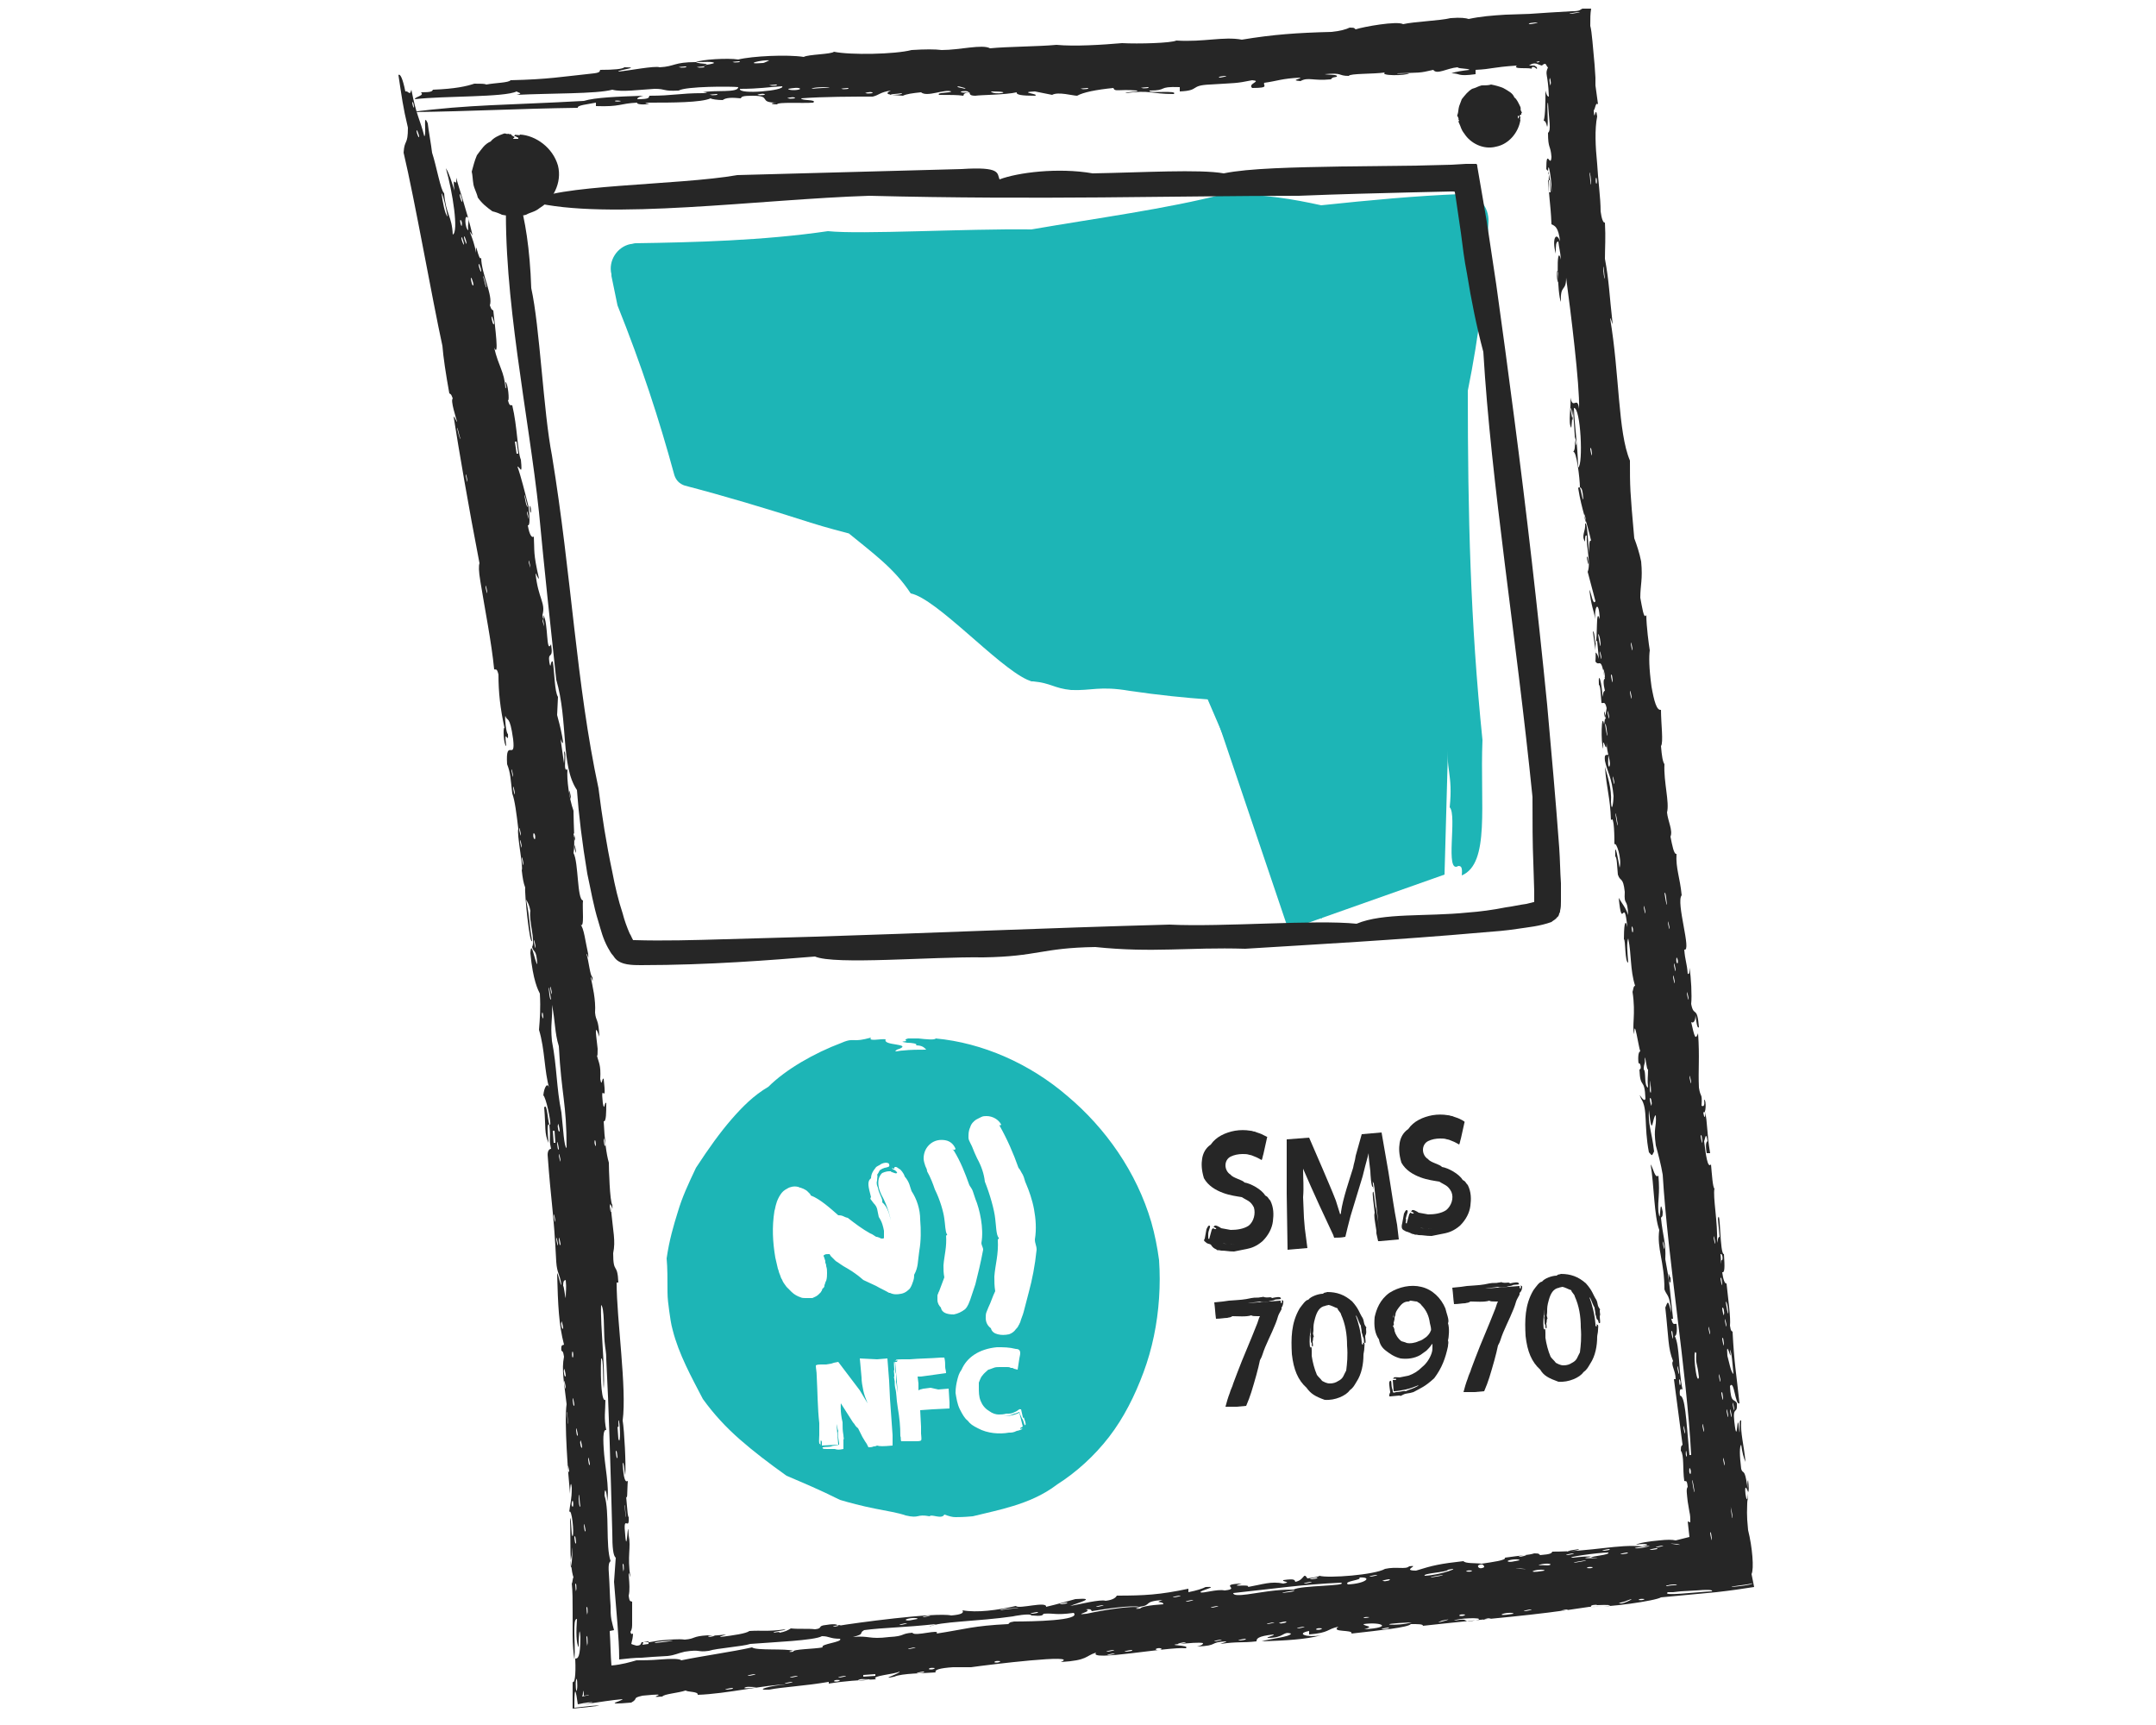 <?xml version="1.0" encoding="utf-8"?>
<!-- Generator: Adobe Illustrator 19.2.1, SVG Export Plug-In . SVG Version: 6.00 Build 0)  -->
<svg version="1.1" id="Layer_1" xmlns="http://www.w3.org/2000/svg" xmlns:xlink="http://www.w3.org/1999/xlink" x="0px" y="0px"
	 viewBox="0 0 250 200" style="enable-background:new 0 0 250 200;" xml:space="preserve">
<style type="text/css">
	.st0{fill:#1DB5B6;}
	.st1{fill:#262626;}
</style>
<g>
	<g>
		<polygon class="st0" points="167.5,101.4 169.6,25.7 73.8,31.3 79.8,54.7 99.5,60.1 119.8,78.3 140.3,80.9 149.4,107.8 		"/>
		<g>
			<path class="st0" d="M165.2,97.2c4.6,2.1-5.3,6-12.5,8.6l-3.6,1.4l0.9,0.4c-2.5-6.7-4.6-11.7-6.6-18.6c-1.1-2.7-2.2-5.2-3.4-8
				l0.2,0.1c-2.8-0.2-5.8-0.5-9.2-1c-3.5-0.6-4.4,0-6.8-0.1c-2-0.2-2.3-0.8-4.4-1h-0.2l-0.5-0.2c-3.5-1.6-10.5-9.4-13.5-10
				c-1.9-2.9-4.3-4.6-7.6-7.3l1,0.5c-1.5-0.4-3.1-0.8-5-1.4c-5.3-1.7-10-3.1-14.6-4.3c-0.6-0.2-1-0.6-1.2-1.2l0,0
				c-1.8-6.6-3.8-12.7-6.6-19.7L70.9,32v-0.2c-0.4-1.6,0.7-3.2,2.2-3.5c0.2,0,0.4-0.1,0.6-0.1c6.7-0.1,14.8-0.3,22.3-1.4
				c3.9,0.4,15.9-0.3,23.6-0.2c7.5-1.3,15.8-2.4,22.3-4.1c4.8,0,8.1,0.6,11.3,1.3c5.7-0.6,11-1.1,16.2-1.3h0.1
				c1.7-0.1,3,1.2,3.1,2.9c0,0.1,0,0.2,0,0.3c-0.3,6.7-1.1,13.2-2.4,19.6c0,14.5,0.3,26.8,1.7,40.5c-0.3,7.5,0.9,14.3-2.4,15.7
				c0.1-1-0.1-1.1-0.4-1.1c-1.6,1-0.1-5.9-1-6.8c0.4-3.9-0.5-4.3-0.2-7.9c-0.5-4.6-0.8-9.8-0.8-15.7c-0.4-3.8-0.7-8-0.8-12.4
				c0.7-11.4,1.8-21.3,2.8-31.4v-0.6l0.5,0.5c-4.4,0.7-6.2,2.2-11.6,2.6c-4.9,0-7.9-0.7-12.4-0.8c-4.2,0.5-5.4,2.1-10,1.4
				c-2.3,0.4-3.6,1-5.5,1.5c-9,0-16.8,1.2-24.7,0.3c-8,1.8-19.7,0.9-29.2,0.9c-0.7,0.2-1.4,0.3-2.1,0.5l1-1.4
				c2.5,6.3,4.8,15.5,7.2,23.1l-1.6-1.7l0.6,0.1c6.5,2.3,12.6,4.1,18.9,5.8c0.3,0.1,0.5,0.2,0.7,0.4l0,0c6.2,5.5,12.8,11,20.6,17.7
				l-1.2-0.6l4.6,0.5c4.5-0.1,10.5,0.6,16,1.1c1.2,0.1,2.2,0.9,2.6,2l0.1,0.3c1,2.5,2,5,3,7c2.8,8.9,4.6,13.7,6.7,19.7l-5.1-2.5
				c2.6-0.9,5.5-1.9,9-3.1c1.3-0.9,3.8-1.7,5-2.6L165.2,97.2z"/>
		</g>
	</g>
	<g>
		<path class="st1" d="M82.4,11.4c0.1,0.1,0.8,0.2,1.4,0.2c0.4-0.3,1.1-0.3,2.1-0.2c0.1-0.2,0.2-0.3,1.4-0.3c2.3,0,0.5,0.8,2.8,0.8
			c-0.7,0-0.9,0.2,0,0.2c0.1-0.3,2.9-0.1,4.2-0.2c0.5-0.4-1.4-0.2-1.4-0.5c2.5-0.2,6.2-0.2,8.3-0.2c0.8-0.2,0.8-0.5,2.1-0.7
			c-0.8,0.4-0.4,0.5,1.4,0.6c0.4-0.2,1.1-0.3,2.1-0.4c0.7,0.6,2.7-0.4,3.5-0.1c-0.1,0.2-1.8,0.1-1.4,0.4c1.2,0,2.2,0,2.8,0.1
			c0.1-0.1-0.1-0.3,0.7-0.4c0.1,0.1-0.1,0.4,0.7,0.4c0.6-0.1,3.5-0.1,4.8-0.4c-0.1,0.3,0.6,0.4,2.1,0.4c0.7-0.2-2.1-0.4,0-0.5l2,0.4
			c0.7-0.4,2.4,0.1,2.9,0.1c0.7-0.4,2.2-0.7,4.2-0.9c0.2,0.5,0.5,0.1,2.8,0.3c0,0.2-1.2,0.1-1.4,0.3c2.9-0.4,2.9,0.1,5.6,0.1
			c0.6-0.5-3.1,0-2.8-0.4c2.2,0,0.8-0.5,3.5-0.4v0.5c2.4-0.1,1.1-0.7,3.5-0.8c3.1-0.2,2.9-0.1,4.9-0.5c1.2,0.1-0.6,0.4,0,0.9
			c2.1,0,1.2-0.3,1.4-0.6c1.5-0.2,2-0.5,4.2-0.6c-0.1,0.2-1.2,0.3,0,0.4c0.9-0.5,1.4,0,3.5-0.2c0.2-0.1,0-0.2,0.7-0.3
			c0.2-0.3-0.9-0.2-1.4-0.3c2.2-0.2,1.5,0.2,2.8,0.2c0.1-0.3,2.9-0.2,4.2-0.4c-0.7,0.4,2.4,0.4,2.8,0.1c-0.5,0-1.4,0.1-1.4,0
			c2.7-0.1,2.5,0,4.2-0.4c0.4,0.6,1.6-0.2,2.8-0.3c0.2,0.2,1.2,0.1,1.4,0.3c-0.8,0.1-1.6,0.2-2.1,0.4c1.1,0,0.6,0.4,2.8,0.1V8.1
			c2-0.1,1.8-0.3,4.8-0.5c-0.3,0.2,0,0.3,0.5,0.3c0.4,0,1.3,0,1.2,0.1c0-0.5,0.5-0.1,0.6,0c0.1-0.2-0.1-0.3-0.3-0.4h-0.3h-0.3
			c0.7-0.5,1-0.1,1.5,0c0.1-0.1,0.2-0.2,0.4-0.2c0.1,0.1,0.2,0.4,0.3,0.4c-0.4,0.9,0,0.6,0.1,3.4c-0.2,0-0.3-0.3-0.4-0.7
			c0,1.3,0,2.8-0.2,3.5c0.2,0,0.3,0.3,0.4,0.7c0.2-0.4-0.1-2.7,0.1-2.8c0.1,2,0.4,3.2,0,3.5c0,1.9,0.3,1.4,0.4,2.8
			c-0.1,1.4-0.6-1.2-0.6,1.4c0.1,0.2,0.2,0,0.3,0.7c-0.1,2.3,0.2,3,0.3,5.7c0.4,0.2,0.8,0.3,1,2c-0.4-1.2-1-0.4-0.5,1.4
			c0-0.9,0-1.4,0.3-1.4c0.1,0.9,0.2,1,0.3,2.1c-0.6-2.3-0.4,4.2,0,4.9c-0.1-2.1,0.6-1.1,0.6-2.8c0.5,3.7,1.6,12.5,1.5,15.2
			c-0.2-1.6-0.7,0.2-1-1.3c0.1,1-0.3,3,0.1,3.5l0.2-2.1c0.2,3.2,0.4,4.6,0,4.9c0.4-0.3,0.8,3.2,0.8,4.1c0.2,0.1,0.3,0.2,0.4,1.4
			c-0.2,0-0.3-1.9-0.6-1.3c0.4,2.5,1,3.9,1.5,6.1c-0.3-0.2-0.2,1-0.2,1.4c-0.2-1-0.2-3.6-0.5-3.4c0.1,0.9-0.5,1.4,0,2.1
			c0-0.5,0-0.8,0.2-0.7c-0.1,1.2,0.5,3.2,0.1,4.2l0.9,3.4c-0.3,0.6-0.5-1.1-0.7-1.3c0.2,1.8,0.5,2.4,0.7,3.4c-0.2-1.3,0.4-2.5,0.5,0
			c-0.5-1.6-0.2,2.3-0.5,2.8c-0.1-0.5-0.1-1.4-0.3-1.4c0.2,1.7,0.4,2.1,0.3,3.5c0.5,0.7,0.6-0.8,1.1,2c-0.2,0-0.2,0.6,0,1.4
			c-0.2,0-0.2,0.4-0.3,0.7c0-1.4-0.5-3.3-0.4-1.4c0.2,0.1,0.2,1.1,0.3,2.1c0.2,0.1,0.4-0.3,0.6,0.6L186,84c-0.3-1.7-0.4,2.2-0.1,2.8
			c-0.1-2,0.4,1,0.4-0.7c0,1.3,0.6,2.3,0.3,2.8c-0.2-0.1-0.1-0.8-0.1-1.4c-0.2,0.1-0.5-0.2-0.4,0.7c0.3,1.4,0.8,1.9,1,4.1
			c0,0.6-0.2,2.1-0.3,0.7c0.1-1.6-0.4-3-0.7-4.1c0.2,2.7,0.6,3.4,0.7,6.2c0.4-0.7,0.4,2.2,0.4,2.8c0.2-0.4,0.9,1.7,0.6,2.7
			c-0.1-0.6-0.6-3.5-0.5-1.3c0.2,0.1,0.2,1.1,0.3,2.1c0.3,0.9,0.6,0.2,0.8,2c-0.1,1.8,0.3,0.5,0.4,2.7c-0.3-0.9-0.7-1.3-1.1-2
			c0.4,4.1,0.6-0.5,1,3.4c-0.3-1.3-0.4,0.2-0.4,1.4c0.2,0,0.1,2.7,0.5,2.7c-0.1-1.3-0.2-2.3,0-2.8c0.4,1.9,0.2,3.6,0.8,5.5
			c-0.2,0-0.2,0.4-0.3,0.7c0.4,2.6-0.1,4,0.2,4.9c0-2.1,0.5,1.5,0.7,2c-0.2,0-0.3,0.6-0.2,1.4c0.2-0.2,0.4,0.7,0.1,0.7
			c0.1,2.4,0.6,0.8,0.7,3.4c-0.2,0.6-1-1.2-0.5,0c0.8,1.2,0.3,3.1,0.9,6.2c0.4,0.4,0.3,0.5,0.6-0.1c-0.3-2.5-0.7-3-0.6-4.8
			c0.4,3.6,0.4,0.7,0.8,0.6c0.1,1.6-0.3,1.3,0,3.5c0.3,1.1,0.6,2.2,0.8,3.4c0.6,9.9,2.8,22.8,3.3,32.5h-0.2
			c-0.4-4.4-0.5-6.8-1.1-6.9c-0.1-0.8,0.1-0.8,0.3-0.7c-0.5-2.3-0.3-5-0.9-6.2c0.2,0,0.3-0.6,0.2-1.4c-0.2-0.1-0.4,0.3-0.6-0.6h0.2
			c-0.4-3.6-0.4-4.3-0.9-6.9c0.1-1.9-0.3-2.7-0.5-4.8c0.1-0.2,0.2,0,0.2-0.7c-0.4-2.1-0.2,1.9-0.5,0c-0.1-1.5,0.2-1.9,0-4.2
			c-0.4,0.4-0.6-0.9-0.9-1.3c0.4,2.4,0.4,6,1,7.6c-0.3,2.2,0.6,3.6,0.6,6.9c0.3,0.8,0.6,0.5,0.8,2.7c-0.4-1.6-0.4-1.3-0.7-0.6
			c0.4,3.6,0.3,4.7,0.9,6.2c-0.3,0.4,0.3,1.1,0.3,2.1h-0.2l1,7.6c-0.1,0.2-0.2,0-0.2,0.7c0.4,0.5,0.2,2.2,0.4,3.5
			c0.2,0.1,0.3-0.2,0.4,0.7c-0.2,0.2-0.1,0.8,0,1.7l0.2,1.2c0.1,0.4,0.1,0.7,0.1,1.2l-0.3-0.1l0.2,1.8c-0.4,0.1-0.8,0.2-1.6,0.4
			c-0.4-0.1-1-0.1-1.9,0c-1.2,0.1-2.4,0.3-2.7,0.5c1.1-0.2,1.9,0,0.7,0.2c-2.7-0.3-5.7,0.6-10.4,0.6c-0.1,0.2-0.2,0.3-1.4,0.4
			c-0.2-0.1,0-0.2-0.7-0.2c-0.6,0.2-1.3,0.2-3.4,0.5c0.2,0.3-1.4,0.5-2.7,0.7c-0.7-0.1-1.9,0-2.1-0.3c-2.7,0.3-3.6,0.5-5.5,1.1
			c-1.8,0,0.6-0.7-0.8-0.5c-0.4,0.4-1.5,0-2.8,0.3c-1.2,0.7-6.6,1.1-7.6,0.8c-0.1,0.1-0.6,0.2-1.4,0.3c-0.5-0.8-0.3,0.2-1.4,0.4
			c-0.1-0.2,0-0.4-1.4-0.2c-0.2,0.2,1.1,0.2,0,0.4c-1.4-0.3-2.4,0.1-4.1,0.4c0.4-0.4-2.5,0.1-0.7-0.4c-2.9,0.1,0,0.6-2,0.8
			c-0.9-0.2-2.6,0.4-2.8,0.2c-0.1-0.2,2.3-0.7,0.6-0.6c-0.4,0.2-1,0.4-2,0.6v-0.4c-3.3,0.7-5.1,0.8-8.3,0.8
			c-0.1,0.2-0.4,0.5-1.3,0.6c-0.6-0.2-3,0.4-4.1,0.6c0.6-0.3,3.4-1,0.6-0.8c-1.1,0.3-2.1,0.6-3.4,0.9c0.1-0.7-3.2,0.3-3.5-0.1
			c-2.2,0.5-4.5,0.8-6.2,0.5c0.2,0.3-0.1,0.5-1.3,0.6c-1.8-0.4-11.4,0.9-13.1,1.2c-0.1-0.1-0.2-0.3-1.4-0.1
			c-1.1,0.1-0.3,0.4-1.3,0.5c-0.7-0.1-1.9,0-2.8-0.1c-0.3,0.2-0.7,0.4-1.3,0.5c0-0.1-0.1-0.1-0.7,0c0-0.2,1.2-0.2,1.4-0.4
			c-2.2,0.3-2.7,0.1-4.2,0.2c-0.4,0.3-1.8,0.5-3.4,0.7c0-0.1,0.5-0.2,0.7-0.3c-0.8,0.1-2,0.2-2.1,0.1c-1.9,0.1-1.4,0.4-2.7,0.5
			c-0.7-0.1-1.7,0-2.9,0.1l-1.2,0.2c-0.3,0-0.6,0-0.9,0c-0.1,0.2-0.1,0.4-0.6,0.4c-0.3-0.1-0.4-0.1-0.6-0.2c0.1-0.4,0.2-0.8,0.2-1.2
			c-0.1,0-0.2,0.2-0.3-0.2c0.2-0.3,0.2-0.6,0.2-1v-0.3v-0.7c0-0.5,0-1,0-1.5c-0.2-0.1-0.3,0.1-0.4-0.7c0.3-1.2-0.3-3.7,0.2-2.1
			c-0.4-2.6,0.1-3.4-0.2-4.9c-0.1-2.5-0.2,2.5-0.4,0c-0.3-2.7,0.5-0.3,0.4-2.1c-0.2-0.1-0.2-2.4-0.4-2.8c0.3,1.4,0.2-0.3,0.3-1.4
			c-0.3,0.2-0.5-0.2-0.6-2.1c0.2,0,0.2,1.2,0.3,1.4c0.1-1.1-0.1-5.1-0.3-6.3c0.5-3.7-0.7-11.7-0.7-16h0.2c-0.1-2.4-0.6-0.9-0.6-3.4
			c0.3-1.5,0-2.3-0.3-5.6c0.1-0.1,0.3,1,0.2,0c-0.3-0.4-0.4-4.3-0.4-4.9c-0.3-1-0.5-2.7-0.6-4.8c0.3,0.1,0.3-1.1,0.3-2.1
			c-0.2-0.3-0.2,1.1-0.4,0c-0.3-2.8,0.5,0.7,0.1-2.8c-0.2-0.3-0.2,1.1-0.4,0c0.1-1.7-0.2-1.9-0.4-2.8c0.1,0.4,0.1-0.4,0.1-0.7
			c-0.1-1.1-0.5-3.4,0.2-1.4c-0.1-2.2-0.4-1.7-0.5-2.8c0.1-1.5-0.3-3.1-0.5-4.1c0.1-0.1,0.3,1,0.2,0c-0.3-0.2-0.4-1.8-0.7-2.7
			c0.1-0.1,0.3,1,0.2,0c-0.3-1.3-0.5-3.1-0.9-3.4c0.5,0.5,0.2-1.9,0.3-2.8c-0.7-0.1-0.5-4.4-1.1-5.5c0.2-1.1,0-3.2,0-4.9
			c-0.5-1.4-0.8-3.6-0.7-4.8c-0.6,0.4,0-1.9-0.4-2.1c0.1,0.8,0,1.1,0,1.4L65,85.7c0.7,1.7-0.1-1.8-0.4-2.8l0.1-2.1
			c-0.4-0.6-0.4-2.9-0.6-4.1c-0.3-0.2-0.2,1.1-0.4,0.1c-0.2-1.4,0.5-0.2,0.2-2.1c-0.6,1.2-0.3-2.5-0.9-3.4c0.1,0.4,0,0.8-0.1,0
			c0.4-1.4-0.5-1.9-0.8-4.8c0.1,0,0.2,0.5,0.4,0.6C61.8,64,62,64,61.9,62.2c-0.2,0.2-0.5-0.1-0.7-1.3c0.3,0.1,0.2-1.1,0.1-2.1
			c-0.4-1.6-0.9-3.6-1.3-4.7c0.3,0,0.6,1.2,0.4-0.8c-0.4-0.9-0.4-3.8-1-6.3c-0.2-0.1-0.3,0.2-0.5-0.6c0.2,0.2,0-2.1-0.3-2.1
			c0.1,0.4,0.1,0.8,0,0.7c-0.1-1.9-0.8-2.5-1.3-4.7c0.6,1.3,0.1-2.4-0.1-4.3c-0.1-0.1-0.2,0-0.4-0.6c0.4-1.1-1-3.7-1-5.5
			c-0.3,0.5-0.7-2.4-0.6-0.6c-0.3-1.8-1.2-3.2-0.4-2c-0.7-3-1.6-5.5-1.9-6.7c0.1,1.5-0.5-0.7-0.2,1.5c-0.3-0.9-0.6-2-1-2.6
			c0.8,2.8,1.5,7.4,0.8,7.7c-0.1-2.2-0.8-2.3-1-4.8c-0.4-0.3-0.9-3.2-1.4-4.7c-0.1-0.9-0.4-2.5-0.5-3.4c-0.6-1.4-0.1,1.3-0.4,1.5
			c-0.5-2-0.9-2.3-1.5-5.4c-0.2,0.8-0.3,0.1-0.7,0.2c-0.3-1.5-0.6-2.1-0.8-1.9c0.4,2.6,0.5,3.6,1.1,6.1c0,2.1-0.4,1.3-0.5,2.9
			c1.3,5.5,3.3,16.9,4.5,22.4c0.1,1.3,0.4,3.3,0.8,5.5c0.1,0.1,0.2,0,0.4,0.6c-0.3,0.2,0.4,2.3,0.5,2.7c-0.1,0-0.2-0.5-0.4-0.6
			c0.6,3.8,1.7,10.3,3,17c-0.1,0.3-0.1,0.9,0.1,2.1c0.5,3.1,1.3,7.1,1.6,10.2c0.2,0.1,0.3-0.2,0.5,0.6c0,2.1,0.2,3.9,0.7,6.2
			c-0.2-0.2-0.1,2,0.2,2.1c-0.3-2.4,0.3,0,0.2-1.4c-0.2,0-0.4-1.9-0.3-2.1c0.2,0.7,0.5-0.2,0.9,2.7c0.3,2.7-0.9-0.3-0.7,2.9
			c0.4,1,0.4,1.7,0.6,3.4c0.3,0.8,0.5,2.4,0.7,4.1c-0.2,0.6,0.6,4.4,0.4,4.8c0.1,0.9,0.2,1.5,0.4,2c-0.1,0.5,0.5,6.7,0.8,6.2
			c-0.4-2.3-0.2-2.3-0.7-4.8c0.2,0.3,0.4,0.7,0.5,1.3c-0.2,1.2,0.6,3.4,0.2,4.2c0.2,0.7,0.5,0.2,0.6,2c-0.3-0.3-0.7-3-0.8-1.3
			c0.3,3.2,0.9,4.3,1.1,4.7c0.1,1.8,0,2.9-0.1,4.2c0.7,2.3,0.6,4.8,1.2,6.8c-0.2-0.8-0.6-0.2-0.7,0.8c0.3,0.2,0.9,3,0.8,3.4
			c-0.3,0.2-0.3-2.7-0.7-2c0.2,2.3,0,3,0.5,4.1c-0.1-1.1-0.2-2.4,0.1-2.1c0.2,1.9-0.1,1.4,0.2,2.8c-0.2,0-0.4,0.2-0.4,0.7
			c0.4,5.6,0.7,6.4,1,12.4c0.1,1.4,0.4,1.3,0.6,2.7c-0.2-0.2-0.3-1.1-0.5-1.4c0.1,3.8,0.2,6,0.8,8.3c-0.1,0.1-0.4-0.1-0.3,0.7
			c0.1,0.1,0.2,0,0.3,0.7c-0.3,1.5,0,2.9,0.3,5.5c-0.3,2,0.2,8.4,0.4,10.4c0-0.8,0.1-1.7,0.2-0.7c0,1.4-0.2,1.9-0.3,2.8
			c0.3-0.5,0.6,2.5,0.4,2.8c-0.2,0-0.1-1.9-0.3-2.1c0.1,3-0.1,5.3,0.4,6.9c-0.1,0-0.1,0.6-0.2,0.7c0.1,0.8,0.1,2.1,0.1,3.3v1v1.7
			c0,1.1,0.1,2.1,0.2,2.8c0.1-1.1,0-2.2,0-3.1c0-0.9,0-1.6,0.3-1.6c-0.1,1.5-0.1,2.8,0.2,3.3c0-1.3,0.1-2.7,0.2-1.2
			c0,2.4-0.3,2.5-0.6,2.5c0.1,2.1-0.1,2.9-0.3,2.7v3.1c2.3-0.2,4.4-0.5,2-0.3l-1.8,0.2c0-0.9,0-1.7,0.1-1.9c0.1,0.1,0.2,0.8,0.3,1.5
			c0.9-0.2,1.7-0.3,1.7-0.2c-3.1,0.6,1.2-0.2,3.5-0.4c-0.2,0.3-2.5,0.7,1,0.4c0.9-0.5,0-0.5,1.3-0.8c4-0.4,0,0.3,2.3,0.1
			c0.2-0.3,1.8-0.4,2.7-0.7c0.3,0.2,1.5,0.1,1.4,0.5c3.3-0.1,8-1.2,10.3-1.2c-1.8,0.1-3.9,0.7-2,0.6c1.5-0.3,3.9-0.4,6.9-0.9v0.2
			c1.8-0.3,3.5-0.4,5.5-0.5c-0.8-0.4,2.3-0.6,2.7-0.9c0.2,0.2-2.5,1-0.6,0.6c0.8-0.4,3.6-0.4,4.8-0.5c-0.2-0.3,0.5-0.5,2-0.6
			c0.8,0,1.6,0,2.1,0c2.1-0.3,12.8-1.6,10.4-0.6c3.2-0.2,2.8-0.7,4.1-1.1c-1,1.1,8.3-0.7,10.4-0.5c0.6-0.4-2.5-0.3-0.8-0.5
			c1.3-0.1,2.3-0.2,2.8-0.1c0,0.2-0.3,0.3-0.7,0.4c2.6-0.1,1.3-0.5,3.4-0.6c0,0.1-0.5,0.2-0.7,0.3c2.1-0.3,2.5-0.1,4.2-0.3
			c0-0.3,0.1-0.6,2-0.8c0,0.2-0.9,0.3-0.7,0.4c2,0,1.7-0.8,2.7-0.5c-0.1,0.4-2.5,0.6-3.4,0.9c2.8-0.1,5-0.2,6.9-0.7
			c-1.7,0.3-3-0.2-1.4-0.5v0.4c2.4-0.2,2-0.6,3.4-0.9c-1,0.7,1.8,0.3,1.5,0.8c3.5-0.4,6.5-0.7,6.9-1.1c0.9,0,1.4,0,1.4,0.2
			c9-1,12.1-1.1,19.3-2.2c2.1,0.1,7.7-0.7,8.3-1.1l6.4-0.6c1.8-0.2,3.1-0.4,4.4-0.6l-0.3-1.5c0.3-0.6,0.1-3.1-0.4-5.1
			c-0.2-1.9-0.1-2.4-0.1-3.1c0-0.4,0.1-0.5,0.1-0.8s0-0.7-0.1-1.2c-0.3-2.2-0.5-1.3-0.7-2c-0.2-1.6-0.2-2.6,0-2.8
			c0.1,0.8,0.3,1.6,0.5,2c-0.2-2.1-0.6-3.3-0.5-4.8c-0.3-0.2-0.1,1-0.2,1.4c-0.3-3.5-0.2,2.2-0.6-1.3c-0.2-1.9,0.4-0.7,0.3-2.1
			c-0.3-0.6-0.7,0.1-0.8-2c0.5-0.8,0.6,2.3,1.1,2c-0.4-3.8-0.6-4.5-0.8-8.3c-0.1-0.1-0.2,0-0.3-0.7c0.1-0.9-0.2-3-0.4-4.9
			c-0.2,0.1-0.4-0.5-0.5-1.3c0.3,0.1,0.3-0.6,0.2-2.1c-0.5,0.1-0.4-5.5-0.7-4.1l0.2,2.1c-0.2,0-0.2,0.4-0.3,0.7
			c0.1-2.4-0.5-5.3-0.3-6.3c-0.2-0.1-0.3-1.7-0.4-2.8c-0.4,0.5-0.6-1.1-0.8-2.7c0.1-0.1,0.2-1.3,0.4,0c-0.1,0.1-0.3,0.2-0.1,1.4h0.4
			c-0.4-2.3-0.3-3.7-0.6-4.8c0.1,0.7-0.1,0.9-0.2,0c0.3,0.5,0.4-1.4,0.1-1.4c0.1,0.8-0.1,0.8-0.3,0.7c0.1-1.6-0.1-0.8-0.3-2.1
			c-0.1-2.1,0.1-3.5-0.1-6.3c-0.3,0.8-0.4,0.5-0.8-1.3c0.3,0.2,0.5-0.2,0.5-0.8c0.1,0.8,0.2,1.6,0.4,1.4c-0.2-2.6-0.6-1.1-0.9-2.7
			c0.1-0.9,0-3.1-0.2-4.2c0,0.5,0,0.8-0.2,0.7c-0.1-1.3-0.3-1.5-0.4-2.8c0.9,0.3-1-5.5-0.3-6.3c-0.2-2.1-0.7-3.1-0.6-4.8
			c-0.3,0.1-0.5-1-0.7-2c0.3-0.7-0.3-1.8-0.4-2.8c0.3-1.2-0.4-3.5-0.3-5.6c-0.2-0.3-0.3-0.9-0.4-2.1c0.3-0.4,0-2.6,0-4.2
			c-0.5,0.1-0.8-1-1.1-2.7c-0.3-2.2-0.3-3.5-0.2-4.2c-0.1-0.6-0.4-2.8-0.4-4.1c-0.3,0.6-0.5-1-0.7-2c0-1.5,0.3-2.1,0.1-4.2
			c-0.2-1-0.5-1.9-0.8-2.7c-0.5-5.6-0.5-5.9-0.5-9c-1.4-3.3-1.2-10-2.3-16.5c0.1,0,0.2,0.5,0.3,0.7c-0.4-3.5-0.4-4.9-0.9-7.6
			c0-1.3,0.1-2.4,0-4.2c-0.2,0.1-0.4-0.5-0.5-1.3c0-1.6-0.3-3.6-0.4-5.5c-0.2-2-0.3-4,0-5.5c-0.2-1.5-0.3,0.9-0.4-0.7
			c0.2-0.2,0.2-1,0.5-0.7c-0.1-0.7-0.2-1.4-0.3-2.2l0-0.9l-0.1-1.5c-0.2-2-0.3-3.8-0.5-4.5c0-0.9,0-1.4,0.1-2c-0.3,0-0.6,0-1,0
			c-0.3,0.1-0.2,0.3-1.2,0.3c-1.8,0.1-3.4,0.2-4.8,0.3l-2.9,0.1c-1.6,0.1-2.9,0.2-4.3,0.5c-0.3-0.1-0.9-0.2-2.1-0.1
			c-1.2,0.3-4.2,0.4-5.5,0.7c-0.7-0.4-4.6,0.3-5.5,0.6c-0.2-0.1,0-0.2-0.7-0.2c-0.4,0.2-1.1,0.4-2.1,0.5c-4,0.1-6.8,0.3-10.4,0.9
			c-2.1-0.4-4.4,0.3-7.6,0.1C135.8,5,132,5.1,130.1,5c-2.3,0.2-5.5,0.4-7.6,0.2c-2.1,0.2-5.7,0.2-7.7,0.4c-0.9-0.5-3.5,0.2-5.6,0.2
			c-0.8-0.1-1.9-0.1-3.5,0c-1.9,0.5-7.1,0.6-9,0.2c-0.3,0.3-3,0.3-3.5,0.6c-1.9-0.3-6-0.1-7.6,0.3c-1.2-0.2-4.3,0-4.9,0.3
			c0.8,0,2-0.1,2.1,0.1c-0.1,0.1-0.8,0.2-1.4,0.3c1.4-0.3-0.2-0.1-0.7-0.4c-2.6,0-2.4,0.5-4.2,0.6c-0.6-0.2-3.6,0.4-4.8,0.5
			c-0.1-0.2,2.8-0.5,0.7-0.5c-0.2,0.2-1.2,0.3-2.8,0.3c-0.1,0.1,0.1,0.3-0.7,0.4c-3.8,0.4-5.3,0.7-9.7,0.8c-0.2,0.3-1.8,0.3-2.8,0.5
			c-0.2-0.1-0.6-0.1-1.4-0.1c-0.9,0.3-2.2,0.6-4.8,0.7c-0.1,0.2-0.2,0.3-1.4,0.3c0.5,0.4-0.7,0.5-0.7,0.8c3.4-0.4,10.4-0.2,11.8-0.9
			c0.3,0.2,0.8,0.2,0,0.4c3.8-0.2,9.3-0.1,11.1-0.6c1.1,0.3,3.1,0,4.9-0.1c1.4,0,0.9,0.3,2.8,0.2c0.8-0.5,6.1-0.5,6.9-0.4
			c0,0.7-2.7,0.3-4.1,0.6c0.4,0,0.8,0.1,0,0.1c-2.7,0-3.4,0.3-6.2,0.3c-0.1,0.2,0.1,0.4-1.4,0.4c0-0.2,0.3-0.3,0.7-0.4
			c-3,0.1-5.6,0.2-6.9,0.6c-8.9,0.5-13.2,0.4-20.1,1.3c7.5-0.1,12.2-0.4,19.4-0.5c-0.1-0.3,1.1-0.4,2.1-0.6v0.4
			c2.9,0.1,2.7-0.3,4.8-0.4c-0.2,0.2,0.9,0.3,1.4,0.1c-0.4,0-0.8-0.1,0-0.1C77.9,11.9,81.3,11.9,82.4,11.4z M202.7,173
			c-0.1-0.8-0.1-1.2,0-1.4C202.8,172.4,202.8,172.9,202.7,173z M202.7,173C202.6,175.6,202,171,202.7,173L202.7,173z M61.5,58.7
			c0.1,0.3,0.1,0.9,0,0.7C61.4,59,61.4,58.5,61.5,58.7z M75.2,190.3v0.3l-0.7,0.1l0.1-0.3L75.2,190.3z M193.7,148.1
			c0.1,0.9-0.2,0.7-0.2,0C193.4,147.1,193.6,148.2,193.7,148.1z M183,54.2c-0.1-3-0.4-4.6-0.5-6.9C183.3,47.2,183.6,53.9,183,54.2z
			 M114.9,10.6C118,10.6,115.2,11.1,114.9,10.6L114.9,10.6z M103.2,11c0-0.1,0.8-0.1,1.4-0.2C104.6,11,103.7,11,103.2,11z
			 M92.1,11.3c0.4,0.1-0.5,0.2-0.7,0.1C91,11.4,91.9,11.2,92.1,11.3z M72,11.7c-0.1,0.1-0.7,0.1-0.7,0C71.4,11.6,72,11.7,72,11.7z
			 M112.2,10.6c0.4,0.1-0.5,0.2-0.7,0.1C111.1,10.6,112,10.5,112.2,10.6z M133.1,10.1c0.4,0.1-0.5,0.2-0.7,0.1
			C132,10.2,132.9,10.1,133.1,10.1z M101.1,10.7c0.4,0.1-0.5,0.2-0.7,0.1C100.1,10.8,100.9,10.6,101.1,10.7z M126.1,10.2
			c0.4,0.1-0.5,0.2-0.7,0.1C125,10.3,125.9,10.2,126.1,10.2z M88.6,10.9c0.4,0.1-0.5,0.2-0.7,0.1C87.6,11,88.4,10.8,88.6,10.9z
			 M111.5,10.1c0.5,0.1,0.7,0.3,0,0.1C110.8,10.1,110.9,9.9,111.5,10.1z M83.1,10.9c0.4,0.1-0.5,0.2-0.7,0.1
			C82,11,82.9,10.9,83.1,10.9z M98.3,10.2c0.4,0.1-0.5,0.2-0.7,0.1C97.3,10.3,98.1,10.2,98.3,10.2z M85.8,10.3
			c2.3,0,3.2-0.2,4.9-0.3C91.1,10.5,85.6,11,85.8,10.3z M179.5,20.2c0-2.2,0.4,0.8,0.4,1.4C180,23.8,179.7,19.6,179.5,20.2z
			 M179.7,20.9l0.1,1.4h-0.2l-0.1-1.4H179.7z M178.5,7.1c0.1,0.1-0.3,0.2-0.3,0.1C178,7.2,178.4,7.1,178.5,7.1z M92.8,10.3
			c-0.2,0.2-1.4,0.2-1.4,0C92,10.2,92.6,10.1,92.8,10.3z M59.9,51.2l0.2,1.4h-0.2l-0.2-1.4H59.9z M96.2,10.1
			c-0.1,0.1-1.3,0.1-2.1,0.2C94.3,10.1,95.4,10.1,96.2,10.1z M56,32c0.1,0,0.3,0.8,0.4,1.3C56.3,33.4,56.2,32.6,56,32z M57,36.8
			c0-0.4,0.3,0.5,0.3,0.7C57.2,37.9,57,37,57,36.8z M60.8,57.4c0.1,0,0.2,0.8,0.4,1.4C61,58.7,60.9,57.9,60.8,57.4z M61.1,59.4
			c0-0.4,0.2,0.5,0.2,0.7C61.4,60.5,61.1,59.6,61.1,59.4z M180.7,32.8c-0.2-0.2-0.2-1.4-0.1-1.4C180.8,31.7,180.6,32,180.7,32.8z
			 M66,91.8c0-0.4,0.2,0.5,0.2,0.7C66.2,92.9,66,92,66,91.8z M142.1,8.8c0.4,0-0.5,0.2-0.7,0.2C141.1,8.9,141.9,8.8,142.1,8.8z
			 M55.5,30.7c0-0.4,0.3,0.5,0.3,0.7C55.8,31.8,55.5,30.9,55.5,30.7z M62.9,71.9c0-0.4,0.2,0.5,0.2,0.7
			C63.2,72.9,62.9,72.1,62.9,71.9z M66.5,96.7c0-0.4,0.2,0.5,0.2,0.7C66.7,97.7,66.5,96.9,66.5,96.7z M70.7,139.7
			c0-0.4,0.2,0.5,0.2,0.7C70.8,140.8,70.7,139.9,70.7,139.7z M182.4,48.7c-0.1,0-0.2-0.8-0.3-1.4C182.3,47.4,182.3,48.2,182.4,48.7z
			 M90,9.8c0.4,0.1-0.5,0.2-0.7,0.1C88.9,9.9,89.8,9.8,90,9.8z M66.6,98.1c0-0.4,0.2,0.5,0.2,0.7C66.8,99.1,66.6,98.3,66.6,98.1z
			 M70,132.1c0-0.4,0.2,0.5,0.2,0.7C70.1,133.1,70,132.3,70,132.1z M185,75.7c0-0.9,0-1.4,0.2-1.4l0.2,2.1
			C185.3,76,185.1,75.6,185,75.7z M182.8,51.5c0,0.4-0.2-0.5-0.2-0.7C182.6,50.4,182.8,51.3,182.8,51.5z M54.3,25.3
			c0.1,0.7-0.1,0.5,0,1.4C53.9,26.5,53.8,24.6,54.3,25.3z M72.4,174.5c0.1,0,0.1,0.8,0.2,1.4C72.5,175.8,72.5,175,72.4,174.5z
			 M184.2,65.3c0,0.4-0.2-0.5-0.2-0.7C184.1,64.3,184.2,65.1,184.2,65.3z M179.8,9.8c0,0.4-0.2-0.5-0.1-0.7
			C179.7,8.8,179.9,9.6,179.8,9.8z M75.9,190.5c0.1-0.2,1.2-0.2,2.1-0.3C77.9,190.3,76.8,190.4,75.9,190.5z M82.2,189.8
			c-0.4,0,0.5-0.2,0.7-0.2C83.2,189.6,82.4,189.8,82.2,189.8z M183.9,60.4c0,0.4-0.2-0.5-0.2-0.7C183.7,59.4,183.9,60.2,183.9,60.4z
			 M53.3,22.6c0-0.4,0.3,0.5,0.3,0.7C53.6,23.7,53.3,22.8,53.3,22.6z M61.3,65.1c0-0.4,0.2,0.5,0.2,0.7
			C61.6,66.1,61.3,65.3,61.3,65.1z M71.7,164.7c0.2-0.3,0.3,3.2,0,2.1l-0.1-1.4C71.8,165.6,71.7,165.2,71.7,164.7z M186.4,85.3
			c-0.1,0-0.2-0.8-0.3-1.4C186.3,84,186.3,84.8,186.4,85.3z M186.2,83.3c0,0.4-0.2-0.5-0.2-0.7C186,82.2,186.2,83.1,186.2,83.3z
			 M187.6,95.7c-0.1,0-0.2-0.8-0.3-1.4C187.4,94.3,187.5,95.1,187.6,95.7z M185.7,76.3c0,0.4-0.2-0.5-0.2-0.7
			C185.5,75.3,185.7,76.1,185.7,76.3z M72.2,181.4c0.1-0.4,0.2,0.5,0.1,0.7C72.3,182.5,72.2,181.6,72.2,181.4z M96.7,188.6
			c-0.4,0,0.5-0.2,0.7-0.2C97.7,188.4,96.9,188.6,96.7,188.6z M107.1,187.5c-0.4,0,0.5-0.2,0.7-0.2
			C108.1,187.3,107.2,187.5,107.1,187.5z M187.2,90.8c0,0.4-0.2-0.5-0.2-0.7C187,89.8,187.2,90.6,187.2,90.8z M185.6,74.9
			c-0.1,0-0.2-0.8-0.3-1.4C185.5,73.6,185.6,74.4,185.6,74.9z M105,187.8c0.2-0.2,1.4-0.3,1.4-0.1C105.8,187.8,105.2,188,105,187.8z
			 M116,186.7c0.1-0.2,1.2-0.2,2.1-0.3C118,186.5,116.9,186.5,116,186.7z M186.6,83.2c0,0.4-0.2-0.5-0.2-0.7
			C186.4,82.2,186.6,83,186.6,83.2z M186.1,78.4c0,0.4-0.2-0.5-0.2-0.7C185.9,77.3,186.1,78.2,186.1,78.4z M53.4,25.5
			c0.2,0.1,0.2,0.7,0.1,0.7C53.4,26,53.3,25.5,53.4,25.5z M53.8,27.5c0-0.4,0.3,0.5,0.3,0.7C54.1,28.5,53.8,27.7,53.8,27.5z
			 M71.4,168.3c0.1-0.4,0.2,0.5,0.2,0.7C71.5,169.3,71.4,168.4,71.4,168.3z M123,186c-0.4,0,0.5-0.2,0.7-0.2
			C124,185.9,123.2,186,123,186z M190.6,124c0-0.8,0.2-0.5,0.1-1.4c0.2,0.2,0.2,1.4,0.4,1.4c0,0.9-0.1,1.1,0,2.1
			C190.6,125.9,190.9,124.2,190.6,124z M69,132.2c0.1,0.1,0.1,0.7,0.1,0.7C68.9,132.7,68.9,132.2,69,132.2z M194,155.1
			c0,0.4-0.2-0.5-0.2-0.7C193.9,154,194,154.9,194,155.1z M193,144.7c0,0.4-0.2-0.5-0.2-0.7C192.8,143.7,193,144.5,193,144.7z
			 M189.3,108.1c-0.1-0.1-0.1-0.7-0.1-0.7C189.4,107.5,189.4,108.1,189.3,108.1z M54.6,32.3c0-0.4,0.3,0.5,0.3,0.7
			C54.8,33.4,54.6,32.5,54.6,32.3z M152,183.1c-0.4,0,0.5-0.2,0.7-0.2C153,183,152.2,183.1,152,183.1z M176.2,180.5
			c-0.4,0,0.5-0.2,0.7-0.2C177.2,180.3,176.4,180.5,176.2,180.5z M181.7,179.9c0-0.1,0.8-0.2,1.4-0.3
			C183,179.8,182.2,179.8,181.7,179.9z M195.6,168.9c-0.2-0.1-0.1-0.7-0.1-0.7C195.6,168.3,195.6,168.9,195.6,168.9z M53.5,27.6
			c0-0.4,0.3,0.5,0.3,0.7C53.8,28.6,53.5,27.8,53.5,27.6z M104.4,188.4c-0.4,0,0.5-0.2,0.7-0.2C105.4,188.2,104.6,188.4,104.4,188.4
			z M195.4,166.1c0,0.4-0.2-0.5-0.2-0.7C195.2,165.1,195.4,165.9,195.4,166.1z M194.8,160.6c-0.1-0.1-0.1-0.7-0.1-0.7
			C194.9,160,194.9,160.6,194.8,160.6z M194.7,159.2c0,0.4-0.2-0.5-0.2-0.7C194.5,158.1,194.7,159,194.7,159.2z M191.5,128.1
			c0,0.4-0.2-0.5-0.2-0.7C191.4,127,191.6,127.9,191.5,128.1z M191.4,126.7c-0.2-0.3,0-0.6-0.1-1.4
			C191.4,125.5,191.5,126.7,191.4,126.7z M87.2,191c-2.2,0.5-5.8,1-8.2,1.5c-0.2-0.2-1.2-0.2-2.4-0.1c-1.2,0.1-2.2,0.1-2.8,0.1
			c-0.7,0.2-1.7,0.5-2.9,0.6c-0.1-1.1-0.1-2.5-0.2-4l0.5-0.1c-0.1-0.4-0.2-0.7-0.3-1.2c-0.1-0.5-0.1-1.1-0.1-1.6
			c-0.1-1.2-0.1-2.4-0.2-3.8c-0.1-1.2,0.1-1.3,0.2-1.4c-0.6-1.8-0.1-5.7-0.7-7.6c0-1.2,0.3-0.4,0.3,0.7c0.3-1.7-0.3-4.2-0.4-6.2
			c-0.1-1.5,0-2.2,0.3-2.1c-0.3-1.4-0.1-2.2-0.1-3.5c-0.4,0.3-0.6-2-0.5-4.8c0.3-0.1,0.2,2.5,0.3,3.5c0.2-2.2-0.4-7.2-0.3-9.7
			c0.4,0.3,0.3,3,0.4,4.2c0.1,1.1,0.2,1.2,0.2,2.1c0.3,5.6,0.5,12.7,0.7,20.2c0,1.6,0.1,2.6,0.4,2.8l-0.2,2.8l0.4,4.9
			c0.1,1.4,0.2,2.7,0.2,4.1c0.9-0.1,1.8-0.2,2.6-0.2l1.3-0.1l1.7-0.1c0.9-0.1,1.1-0.3,2-0.5c1.9-0.3,1.4,0.1,2.8-0.1
			c0.9-0.3,3.9-0.5,4.8-0.8c2.5-0.2,7.5-0.4,8.3-0.9c0.9,0,0.9,0.3,2.1,0.3c0.4,0.4-2.4,0.6-2,1c-1,0.2-3.6,0.2-3.4,0.5
			c-0.8,0.1-0.4-0.1,0-0.1C91.1,191.1,87.7,191.4,87.2,191z M196,170.9c-0.2-0.1-0.1-0.7-0.1-0.7C196.1,170.3,196.1,170.9,196,170.9
			z M136.1,185.2c-0.4,0,0.5-0.2,0.7-0.2C137.2,185,136.3,185.2,136.1,185.2z M151.3,183.6c-0.4,0,0.5-0.2,0.7-0.2
			C152.4,183.4,151.5,183.6,151.3,183.6z M158.9,182.8c-0.4,0,0.5-0.2,0.7-0.2C160,182.6,159.1,182.8,158.9,182.8z M174.8,181
			c0.2-0.2,1.4-0.3,1.4-0.1C175.6,181,175,181.2,174.8,181z M181.7,180.3c-0.4,0,0.5-0.2,0.7-0.2
			C182.8,180.1,181.9,180.3,181.7,180.3z M185.9,179.8c-0.4,0,0.5-0.2,0.7-0.2C186.9,179.7,186.1,179.8,185.9,179.8z M190.7,179.3
			c1-0.2,0.5,0,0,0.1c-0.9,0.2-1.6,0.1-0.7,0C190.2,179.4,190.5,179.3,190.7,179.3z M193.9,179c-0.5-0.1,0.1,0,0.5,0
			C194.9,179.1,195.1,179.2,193.9,179z M121,187.1c1.3-0.1,1.3,0.2,3.5-0.1c0.9,0.9-4.8,1-6.9,1c-0.7,0.1-0.5,0.2-0.7,0.3
			c-4.1,0.2-5,0.6-8.3,1.1c0.5-0.6-2.6,0.4-2.8-0.1c-1.4,0.1-0.8,0.4-2.7,0.5c-2.4,0.3-2.3-0.2-4.2,0c1.5-0.4,0.6-0.4,1.3-0.8
			c2.2-0.3,4.7-0.3,8.3-0.7c-0.1,0.1-0.7,0.2-0.7,0.3c1-0.6,5.6-0.6,9.7-1.2c-0.1,0,2-0.4,2.1-0.1
			C120.8,187.4,120.9,187.3,121,187.1z M119.6,187.1c-0.4,0,0.5-0.2,0.7-0.2C120.6,187,119.8,187.1,119.6,187.1z M127.2,186.3
			c-0.4,0,0.5-0.2,0.7-0.2C128.2,186.1,127.4,186.3,127.2,186.3z M157.6,182.9c1.6-0.1,0.8,0.7-1.3,0.8
			C155.7,183.3,158.1,183.2,157.6,182.9z M171.4,181.5c0.5-0.3,0.7,0,0.7,0.2C171.6,182,171.3,181.7,171.4,181.5z M196.5,173
			c-0.1,0-0.2-0.8-0.3-1.4C196.3,171.6,196.4,172.4,196.5,173z M187,79c0,0.4-0.2-0.5-0.2-0.7C186.9,77.9,187,78.8,187,79z
			 M134.8,185.5c-1.1,0.4,0.1,0.1,0.1,0.5c-1.6,0.1-2.6,0.3-2.7,0.5c-0.8,0.1-0.4-0.1,0-0.1c-0.8-0.3-4.4,0.3-6.2,0.7
			c-1.8,0.2,0.9-0.3-0.1-0.5c0.7-0.1,0.6,0.1,0.7,0.2c1.8-0.3,4.6-0.7,5.5-0.5C133.7,186.1,132.4,185.7,134.8,185.5z M155.5,183.5
			c0.9,0.4-4.7,0.3-5.5,0.8c-0.6,0-1.1,0-2.1,0.1c-2.1,0.2-4.9,0.9-4.9,0.3C147.7,184.2,151,183.7,155.5,183.5z M167.9,182
			c1.8-0.4-0.7,0.6-2.7,0.7C164.9,182.4,167.8,182.3,167.9,182z M184.5,180.5c-0.1-0.1-1.3,0-2.1,0.1c-1.2,0,2.9-0.6,4.1-0.6
			c0.2,0.3-2,0.4-2,0.6C187,180.6,182.1,180.8,184.5,180.5z M192.1,179.4c-0.4,0,0.5-0.2,0.7-0.2
			C193.1,179.2,192.3,179.4,192.1,179.4z M184.6,52.7c0,0.4-0.2-0.5-0.2-0.7C184.5,51.7,184.6,52.5,184.6,52.7z M191.4,179.7
			c-0.4,0,0.5-0.2,0.7-0.2C192.5,179.6,191.6,179.7,191.4,179.7z M137.6,185.7c-0.4,0,0.5-0.2,0.7-0.2
			C138.6,185.5,137.8,185.7,137.6,185.7z M170,182.2c0.1-0.2,0.7-0.1,0.7-0.1C170.6,182.3,170.1,182.2,170,182.2z M188,180.2
			c-0.4,0,0.5-0.2,0.7-0.2C189,180.1,188.2,180.2,188,180.2z M160.4,183.3c-0.4,0,0.5-0.2,0.7-0.2
			C161.4,183.2,160.6,183.4,160.4,183.3z M81.6,7.7c0.4,0.1-0.5,0.2-0.7,0.1C80.5,7.8,81.4,7.7,81.6,7.7z M51.2,22.4
			c0.2,0.2,0.5,1.7,0.7,2.7C51.6,24.9,51.3,23.3,51.2,22.4z M148.7,184.7c0-0.1,0.8-0.2,1.4-0.3C150,184.6,149.2,184.6,148.7,184.7z
			 M165.9,182.9c0-0.1,0.8-0.2,1.4-0.3C167.3,182.7,166.5,182.8,165.9,182.9z M178.4,181.5c0.2-0.2,1.4-0.3,1.4-0.1
			C179.5,181.6,179.1,181.4,178.4,181.5z M79.5,7.7c0.4,0.1-0.5,0.2-0.7,0.1C78.4,7.8,79.3,7.7,79.5,7.7z M176.3,181.9
			C174.4,181.7,178.4,182,176.3,181.9L176.3,181.9z M182.5,181.2c0-0.1,0.8-0.2,1.4-0.3C183.9,181,183,181.1,182.5,181.2z M88.5,7.3
			C88.5,7.3,88.6,7.4,88.5,7.3C86,7.5,88.4,6.9,89.2,7C89.2,7,88.6,7.3,88.5,7.3z M190.8,105.8c0,0.4-0.2-0.5-0.2-0.7
			C190.6,104.8,190.8,105.6,190.8,105.8z M85.7,7.1c0.4,0.1-0.5,0.2-0.7,0.1C84.7,7.2,85.5,7.1,85.7,7.1z M177.7,182.2
			c0.2-0.2,1.4-0.3,1.4-0.1C178.5,182.2,177.9,182.3,177.7,182.2z M140.5,186.4c-0.4,0,0.5-0.2,0.7-0.2
			C141.5,186.2,140.7,186.4,140.5,186.4z M198.5,178.5c0,0.3-0.2-0.6-0.2-0.8C198.4,177.4,198.5,178.4,198.5,178.5z M184,181.8
			c0.1-0.2,0.7-0.1,0.7-0.1C184.6,181.9,184,181.8,184,181.8z M47.8,11.8c0.2,0.1,0.2,0.7,0.2,0.7C47.8,12.3,47.8,11.8,47.8,11.8z
			 M196.7,156.9c-0.1,1.4,0.1,0.9,0.3,2.8C196.7,160.8,196.2,155.9,196.7,156.9z M197.6,165.9c0,0.4-0.2-0.5-0.2-0.7
			C197.4,164.8,197.6,165.7,197.6,165.9z M189.2,80.9c0,0.4-0.2-0.5-0.2-0.7C189,79.8,189.2,80.7,189.2,80.9z M48.3,15.2
			c0-0.4,0.3,0.5,0.3,0.6C48.6,16.2,48.3,15.4,48.3,15.2z M178.2,2.6c0.4,0-0.6,0.2-0.8,0.2C176.9,2.7,178,2.6,178.2,2.6z
			 M68.2,169.1c0-0.4,0.2,0.5,0.2,0.7C68.3,170.1,68.2,169.3,68.2,169.1z M105.4,191.2c-0.4,0,0.5-0.2,0.7-0.2
			C106.4,191,105.5,191.2,105.4,191.2z M65.7,133.1c-0.3-0.1-0.4-2.3-0.6-4.1c-0.6-3-0.5-5.2-1.1-8.3c-0.2-2.1,0.1-2.4,0-4.2
			c0.4,1.9,0.3,3.2,0.8,4.8C65.1,127,65.7,127.8,65.7,133.1z M189.3,75.3c0,0.4-0.2-0.5-0.2-0.7C189.1,74.2,189.3,75.1,189.3,75.3z
			 M184.5,21.4c-0.1,0-0.1-0.8-0.2-1.4C184.4,20,184.5,20.8,184.5,21.4z M61.9,96.6c0.2,0.1,0.2,0.7,0.1,0.7
			C61.8,97.2,61.8,96.6,61.9,96.6z M63.8,114.5c0-0.4,0.2,0.5,0.2,0.7C64,115.5,63.8,114.7,63.8,114.5z M63.6,114.5
			c0.1,0,0.2,0.8,0.3,1.4C63.7,115.9,63.7,115,63.6,114.5z M183.1,1.4c0.4,0-0.8,0.2-1,0.2C181.6,1.6,182.9,1.4,183.1,1.4z
			 M67.3,167.1c0-0.4,0.2,0.5,0.2,0.7C67.4,168.1,67.2,167.2,67.3,167.1z M67.7,176.8c0-0.4,0.2,0.5,0.2,0.7
			C67.8,177.8,67.7,176.9,67.7,176.8z M68,186.4c0.1-0.4,0.2,0.5,0.1,0.7C68.1,187.5,68,186.6,68,186.4z M185.1,21.3
			c-0.1-0.1-0.1-0.7,0-0.7C185.2,20.8,185.2,21.3,185.1,21.3z M68,189.8c0.1-0.5,0.2,0.7,0.1,0.9C68.1,191.2,68,190,68,189.8z
			 M186.1,32.3c-0.1,0-0.2-0.8-0.2-1.4C186,31,186,31.8,186.1,32.3z M64.7,130.4c0-0.4,0.2,0.5,0.2,0.7
			C64.8,131.5,64.6,130.6,64.7,130.4z M86.8,194.3c-0.4,0,0.5-0.2,0.7-0.2C87.9,194.1,87,194.3,86.8,194.3z M64.8,133.9
			c0-0.4,0.2,0.5,0.2,0.7C65,134.9,64.8,134.1,64.8,133.9z M66.4,156.7c0.1,0.1,0.1,0.7,0,0.7C66.3,157.3,66.3,156.7,66.4,156.7z
			 M66.8,165.7c0-0.4,0.2,0.5,0.2,0.7C66.9,166.7,66.8,165.9,66.8,165.7z M198.3,154.6c0,0.4-0.2-0.5-0.2-0.7
			C198.1,153.6,198.3,154.4,198.3,154.6z M194.2,113.9c0,0.4-0.2-0.5-0.2-0.7C194,112.8,194.2,113.7,194.2,113.9z M193.6,107.6
			c0,0.4-0.2-0.5-0.2-0.7C193.4,106.6,193.6,107.5,193.6,107.6z M193.3,104.9c-0.1,0-0.2-0.8-0.3-1.4
			C193.2,103.5,193.2,104.3,193.3,104.9z M64.6,132.5c0-0.4,0.2,0.5,0.2,0.7C64.7,133.6,64.6,132.7,64.6,132.5z M67.1,173.3
			c0.1,0,0.1,0.8,0.2,1.4C67.1,174.7,67.1,173.8,67.1,173.3z M200,169.8c0,0.4-0.2-0.5-0.2-0.7C199.8,168.8,200,169.6,200,169.8z
			 M66.4,162.2c0-0.4,0.2,0.5,0.2,0.7C66.5,163.3,66.4,162.4,66.4,162.2z M67.6,196.2c0-0.4,0.1,0,0.1,0.4c0.2,0,0.5-0.1,0.5-0.1
			c0.3,0-0.2,0.1-0.7,0.2C67.6,196.5,67.6,196.3,67.6,196.2z M194.3,112.5c0,0.4-0.2-0.5-0.2-0.7
			C194.1,111.4,194.3,112.3,194.3,112.5z M64.3,131.1l0.1,1.4h-0.2l-0.1-1.4H64.3z M65.6,148.4c0.1,1.1,0,1.2,0,2.1
			c-0.1-0.2-0.2-1.4-0.3-1.4C65.3,148.3,65.5,148.5,65.6,148.4z M147,188.3c-0.4,0,0.5-0.2,0.7-0.2C148,188.1,147.1,188.3,147,188.3
			z M200.9,175.9c0,0.5-0.2-0.8-0.2-1.1C200.6,174.3,200.9,175.6,200.9,175.9z M56.3,68c0-0.4,0.2,0.5,0.2,0.7
			C56.5,69,56.3,68.2,56.3,68z M62.9,117.4c0.1,0.1,0.1,0.7,0.1,0.7C62.8,117.9,62.8,117.4,62.9,117.4z M148.4,188.2
			c-0.4,0,0.5-0.2,0.7-0.2C149.4,188.1,148.5,188.3,148.4,188.2z M194.5,111.7c-0.2-0.1-0.1-0.7-0.1-0.7
			C194.6,111.2,194.6,111.7,194.5,111.7z M53,49.6c0.1,0,0.2,0.8,0.4,1.3C53.3,50.9,53.1,50.1,53,49.6z M54,55.1
			c0-0.4,0.2,0.5,0.2,0.7C54.2,56.1,54,55.2,54,55.1z M61.9,109.1c0-0.4,0.2,0.5,0.2,0.7C62.1,110.2,61.9,109.3,61.9,109.1z
			 M91.7,194.5c-0.4,0,0.5-0.2,0.7-0.2C92.8,194.3,91.9,194.5,91.7,194.5z M199.5,160.1c0,0.4-0.2-0.5-0.2-0.7
			C199.3,159.1,199.5,159.9,199.5,160.1z M59.3,89.3c0-0.4,0.2,0.5,0.2,0.7C59.5,90.3,59.3,89.4,59.3,89.3z M60.2,96.1
			c0-0.4,0.2,0.5,0.2,0.7C60.4,97.1,60.2,96.3,60.2,96.1z M64.8,143.6c0-0.4,0.2,0.5,0.2,0.7C64.9,144.6,64.8,143.8,64.8,143.6z
			 M66.6,178.2c0.1-0.4,0.2,0.5,0.2,0.7C66.7,179.2,66.6,178.4,66.6,178.2z M199.8,162.2c0,0.4-0.2-0.5-0.2-0.7
			C199.7,161.1,199.8,162,199.8,162.2z M196.1,125.5c0,0.4-0.2-0.5-0.2-0.7C195.9,124.5,196.1,125.3,196.1,125.5z M59.5,91.3
			c0-0.4,0.2,0.5,0.2,0.7C59.7,92.4,59.5,91.5,59.5,91.3z M60.3,97.5c0-0.4,0.2,0.5,0.2,0.7C60.5,98.5,60.3,97.7,60.3,97.5z
			 M60.5,99.5c0-0.4,0.2,0.5,0.2,0.7C60.7,100.6,60.5,99.7,60.5,99.5z M66.4,174c0.1,0.1,0.1,0.7,0,0.7
			C66.2,174.6,66.3,174,66.4,174z M66.7,183.7c0.1-0.4,0.2,0.5,0.1,0.7C66.8,184.8,66.7,183.9,66.7,183.7z M158.1,187.6
			c0.1-0.2,0.7-0.1,0.7-0.1C158.6,187.6,158.1,187.6,158.1,187.6z M64.5,143.6c0-0.4,0.2,0.5,0.2,0.7
			C64.7,144.7,64.5,143.8,64.5,143.6z M65.7,163.7c0.1,0,0.1,0.8,0.2,1.4C65.8,165,65.8,164.2,65.7,163.7z M193.3,183.9
			c-0.2,0-0.1-0.1,0.1-0.1c0.3-0.1,0.7-0.1,0.9-0.1c0.3,0,0.1,0.1-0.2,0.1C193.7,183.8,193.3,183.9,193.3,183.9z M64.2,140.9
			c0-0.4,0.2,0.5,0.2,0.7C64.4,141.9,64.2,141.1,64.2,140.9z M65.1,153.3c0-0.4,0.2,0.5,0.2,0.7C65.2,154.3,65,153.5,65.1,153.3z
			 M65.4,158.8c0-0.4,0.2,0.5,0.2,0.7C65.5,159.9,65.3,159,65.4,158.8z M65.4,160.2c0-0.4,0.2,0.5,0.2,0.7
			C65.6,161.3,65.4,160.4,65.4,160.2z M66.3,180.3c0.2-2.7,0,1.9-0.1,1.4C66.1,180.9,66.3,180.4,66.3,180.3z M66.8,194.8
			c0.1-0.6,0.2,0.7,0.1,1.1C66.8,196.5,66.7,195.1,66.8,194.8z M200.4,164.2c0,0.4-0.2-0.5-0.2-0.7
			C200.2,163.1,200.4,164,200.4,164.2z M65.8,169.9c0-0.4,0.2,0.5,0.2,0.7C65.9,170.9,65.8,170.1,65.8,169.9z M84.2,195.9
			c-0.4,0,0.5-0.2,0.7-0.2C85.3,195.8,84.4,195.9,84.2,195.9z M86.3,195.7c0.3-0.2,0.6-0.1,1.4-0.1
			C87.5,195.7,86.3,195.8,86.3,195.7z M91.1,195.2c-0.4,0,0.5-0.2,0.7-0.2C92.2,195,91.3,195.2,91.1,195.2z M97.3,194.5
			c-0.4,0,0.5-0.2,0.7-0.2C98.4,194.3,97.5,194.5,97.3,194.5z M150.5,188.8c-0.4,0,0.5-0.2,0.7-0.2
			C151.5,188.6,150.7,188.8,150.5,188.8z M100.1,194.2l1.4-0.1v0.2l-1.4,0.1V194.2z M107.7,193.5c0.1-0.2,0.7-0.1,0.7-0.1
			C108.3,193.6,107.7,193.6,107.7,193.5z M115.3,192.7c0.1-0.2,0.7-0.1,0.7-0.1C115.9,192.8,115.3,192.8,115.3,192.7z M197.4,132.4
			c0,0.4-0.2-0.5-0.2-0.7C197.3,131.3,197.4,132.2,197.4,132.4z M195.8,115.8c0,0.4-0.2-0.5-0.2-0.7
			C195.6,114.8,195.8,115.6,195.8,115.8z M200.8,164.2c0,0.4-0.2-0.5-0.2-0.7C200.6,163.1,200.8,164,200.8,164.2z M199.9,155.9
			c0,0.4-0.2-0.5-0.2-0.7C199.8,154.8,199.9,155.7,199.9,155.9z M96.7,194.9c0.1-0.2,0.7-0.1,0.7-0.1C97.3,195,96.7,195,96.7,194.9z
			 M128.4,191.5c-0.4,0,0.5-0.2,0.7-0.2C129.5,191.3,128.6,191.5,128.4,191.5z M136.7,190.6c-0.4,0,0.5-0.2,0.7-0.2
			C137.8,190.4,136.9,190.6,136.7,190.6z M152.6,188.9c0.1-0.2,0.7-0.1,0.7-0.1C153.2,189,152.6,189,152.6,188.9z M198.9,144.1
			c0,0.4-0.2-0.5-0.2-0.7C198.7,143.1,198.9,143.9,198.9,144.1z M99.5,194.8c0.3-0.2,0.6-0.1,1.4-0.1
			C100.7,194.8,99.5,194.9,99.5,194.8z M106.4,194c-0.4,0,0.5-0.2,0.7-0.2C107.4,193.9,106.6,194,106.4,194z M140.9,190.3
			c-0.4,0,0.5-0.2,0.7-0.2C141.9,190.1,141.1,190.3,140.9,190.3z M158.1,188.3c2.1-0.3,3.5,0.4,0.1,0.6
			C159.5,188.5,158.2,188.6,158.1,188.3z M130.5,191.5c-0.4,0,0.5-0.2,0.7-0.2C131.6,191.4,130.7,191.5,130.5,191.5z M134,191.2
			c0.3-0.2,0.7-0.1,0.7,0C134.4,191.4,134,191.3,134,191.2z M169.2,187.3c0.1-0.2,0.7-0.1,0.7-0.1
			C169.8,187.4,169.2,187.4,169.2,187.3z M193.4,184.6h0.2h0.4l0.9-0.1l1.8-0.1c1.1-0.1,2-0.1,1.8,0.1
			C196.5,184.6,192.6,185.1,193.4,184.6z M201.1,163.4c0,0.4-0.2-0.5-0.2-0.7C200.9,162.4,201.1,163.2,201.1,163.4z M200.3,157.2
			c-0.2-2.4,0.6,1.4,0.3-0.7c0.2,0.2,0.3,1.7,0.4,2.8C200.7,159.1,200.5,157.9,200.3,157.2z M199.9,152.4c0,0.4-0.2-0.5-0.2-0.7
			C199.8,151.3,200,152.2,199.9,152.4z M128.5,191.9c-0.4,0,0.5-0.2,0.7-0.2C129.5,191.7,128.7,191.9,128.5,191.9z M143.7,190.2
			c-0.4,0,0.5-0.2,0.7-0.2C144.7,190.1,143.9,190.2,143.7,190.2z M163.7,188.1C162.1,188.6,158.7,188.3,163.7,188.1L163.7,188.1z
			 M200.8,184c-0.1-0.1,1.4-0.2,2.3-0.4v-0.1c0,0,0,0.1,0.1,0.1C202.9,183.8,201.7,183.9,200.8,184z M200.2,153.7
			c0,0.4-0.2-0.5-0.2-0.7C200,152.7,200.2,153.5,200.2,153.7z M199.9,150.3C199.3,148.2,200.4,152.1,199.9,150.3L199.9,150.3z
			 M199.7,148.9c0,0.4-0.2-0.5-0.2-0.7C199.6,147.9,199.7,148.7,199.7,148.9z M176.8,186.8c-0.4,0,0.5-0.2,0.7-0.2
			C177.9,186.6,177,186.8,176.8,186.8z M199.6,146.1c-0.1,1,0,0.1-0.1-0.7C199.8,145.3,199.8,146.3,199.6,146.1z M167.2,187.9
			C169.5,187.4,165.6,188.5,167.2,187.9L167.2,187.9z M174.1,187.2c0.2-0.2,1.4-0.3,1.4-0.1C174.9,187.2,174.2,187.3,174.1,187.2z
			 M188.6,185.6c1.5-0.6-0.3,0.4-0.7,0.3C187.3,185.9,188.5,185.7,188.6,185.6z M190,185.5c0.1-0.2,0.7-0.1,0.7-0.1
			C190.5,185.6,190,185.5,190,185.5z M168.6,187.9c0.4-0.3,3.5-0.4,2.8-0.1C169.1,188.3,170.8,187.5,168.6,187.9z M184.5,186.3
			c-0.2-0.2,0.6-0.3,0.7-0.2C187.7,186,186.8,186.3,184.5,186.3z M200.4,152.3c-0.1,0-0.2-0.8-0.3-1.4
			C200.3,151,200.4,151.8,200.4,152.3z M160.3,188.9c-0.4,0,0.5-0.2,0.7-0.2C161.3,188.8,160.5,188.9,160.3,188.9z M172.1,187.8
			c-0.4,0,0.5-0.2,0.7-0.2C173.1,187.6,172.2,187.8,172.1,187.8z M181,186.8c-0.4,0,0.5-0.2,0.7-0.2
			C182.1,186.6,181.2,186.8,181,186.8z"/>
	</g>
	<g>
		<path class="st0" d="M115.7,130.3C115.7,130.3,115.7,130.3,115.7,130.3C115.7,130.3,115.7,130.3,115.7,130.3z"/>
		<path class="st0" d="M95.3,149.5l0.1-0.1C95.4,149.4,95.3,149.4,95.3,149.5z"/>
		<path class="st0" d="M134.4,146.1c-0.2-1.5-0.5-3-0.9-4.4c-1.7-5.8-5.3-10.9-9.7-14.6c-4.4-3.8-9.9-6.2-15.3-6.7
			c-0.1,0.2-1.1,0.1-2,0c-0.5,0-0.9,0-1.2,0c-0.3,0.1-0.4,0.1-0.2,0.3c-0.8,0.1-0.4,0.1,0.1,0.2c0.5,0,1.3,0.1,1,0.3
			c0.8,0,1,0.3,1.2,0.5c-0.9,0-1.8,0-2.7,0.1c-0.3,0-0.6,0.1-0.9,0.1c0.1-0.1,0.1-0.2,0.5-0.3c0.7-0.3,0.2-0.4-0.4-0.5
			c-0.6-0.1-1.4-0.2-1.2-0.6c-0.5-0.1-2.1,0.3-1.7-0.2c-1.1,0.3-1.5,0.3-1.8,0.3c-0.4,0-0.7-0.1-1.6,0.3c-3.2,1.2-6.5,3.1-8.5,5.1
			c-1.7,1-3,2.3-4.3,3.8c-1.3,1.5-2.6,3.3-4.1,5.6c-0.9,1.9-1.6,3.4-2.1,5.1c-0.5,1.6-1,3.3-1.3,5.4c0.1,1.1,0.1,2.4,0.1,3.9
			c0,0.7,0.1,1.5,0.2,2.2c0.1,0.7,0.2,1.5,0.4,2.2c0.7,2.8,2.2,5.5,3.5,8c1.3,1.8,2.7,3.3,4.3,4.7c1.6,1.4,3.3,2.7,5.4,4.2
			c2.1,0.9,3.8,1.6,6.2,2.8c1,0.3,2.5,0.7,4,1c1.5,0.3,2.8,0.5,3.6,0.8c1.7,0.4,1.2-0.2,2.8,0.1c0.2-0.3,1.4,0.4,1.7-0.2
			c0.6,0.2,0.9,0.3,1.3,0.3c0.4,0,0.9,0,2-0.1c1.6-0.4,3.1-0.7,4.7-1.2s3.4-1.2,5.1-2.5c2.2-1.4,4.3-3.3,6-5.5c1.7-2.2,3-4.8,4-7.5
			c1-2.7,1.6-5.6,1.8-8.6C134.5,149,134.5,147.6,134.4,146.1z M94.1,150.5h-0.2h-0.1h-0.2c0,0-0.1,0-0.2,0c-0.2,0-0.4,0-0.6-0.1
			c-0.3-0.1-0.7-0.3-1-0.6c-0.2-0.2-0.4-0.4-0.6-0.6c-0.2-0.3-0.4-0.5-0.5-0.8c-0.2-0.3-0.2-0.5-0.3-0.7c-0.1-0.2-0.1-0.4-0.2-0.6
			c-0.1-0.4-0.2-0.9-0.3-1.3c-0.3-1.8-0.4-3.5-0.1-5.4c0.1-0.3,0.1-0.5,0.2-0.8c0.1-0.4,0.3-0.8,0.5-1.1s0.4-0.5,0.8-0.7
			c0.3-0.2,0.8-0.3,1.2-0.2c0.1,0,0.2,0.1,0.3,0.1c0.1,0,0.2,0.1,0.3,0.1c0.2,0.1,0.4,0.2,0.5,0.3c0.1,0.1,0.1,0.1,0.2,0.2l0.1,0.1
			c0,0,0.1,0.1,0.1,0.2c1.1,0.4,2.4,1.6,3.2,2.3c0.6,0,0.6,0.2,1.1,0.3c0.9,0.7,1.7,1.3,2.6,1.8c0.3,0.1,0.5,0.3,0.7,0.4
			c0.2,0,0.3,0.1,0.4,0.1c0.1,0.1,0.2,0.1,0.3,0.1c0.1,0,0.2,0,0.2-0.1c0-0.4,0-0.6,0-0.8c-0.1-0.5-0.2-1-0.6-1.6
			c-0.2-0.8-0.1-1.1-0.6-1.6c-0.1-0.1-0.2-0.3-0.3-0.4c-0.1-0.1-0.1-0.2,0-0.3c-0.3-1.2-0.5-1.8,0-2.2c0-0.3,0.1-0.6,0.3-0.9
			c0.1-0.1,0.2-0.3,0.3-0.4c0.3-0.2,0.4-0.2,0.5-0.3c0.5-0.3,1-0.2,1,0c0.1,0.3-0.1,0.3-0.5,0.4c-0.1,0-0.2,0.1-0.3,0.1
			c-0.1,0.1-0.2,0.1-0.3,0.2c-0.1,0.2-0.2,0.4-0.3,0.5c0.1,0.1,0,0.4,0,0.7c-0.1,0.3,0,0.6,0.1,0.8c0.1,0.7,0.6,1.3,0.5,1.7
			c0.6,0.5,0.8,1.3,1,2.1c-0.3-1.5-0.9-2.6-0.9-2.6c-1.2-2.1-0.1-2.9-0.1-2.9s0.4-0.2,0.8-0.2h0.2c0,0.1,0.2,0.1,0.4,0.2
			c0.1,0,0.2,0.1,0.3,0c0.1,0-0.1-0.3-0.4-0.4c-0.1-0.1-0.2-0.1-0.2-0.1s0-0.1,0.3,0c0-0.2,0-0.2,0.2-0.2c0.1,0,0.3,0.2,0.5,0.3
			c0.3,0.3,0.5,0.7,0.5,0.8c0.6,0.7,0.6,1.2,0.8,1.7c0.6,0.9,1,2.1,1,3.3c0.1,1.2,0.1,2.5-0.1,3.6c-0.2,1.3-0.1,1.9-0.6,2.8
			c0,0.2,0,0.4-0.1,0.7c-0.1,0.3-0.2,0.6-0.4,0.9c-0.2,0.2-0.5,0.5-1,0.6c-0.5,0.1-0.9,0.1-1.3-0.1h-0.1c-0.5-0.3-1-0.5-1.5-0.8
			l-1.5-0.7c-0.9-0.8-1.6-1.2-2.3-1.6c-0.3-0.2-0.6-0.4-0.9-0.6c-0.1-0.1-0.3-0.3-0.4-0.4l-0.2-0.2c0-0.1-0.1-0.1-0.1-0.2
			c-0.4,0-0.5,0-0.6,0.1c0,0-0.1,0-0.1,0.1c0,0.1,0.1,0.2,0.1,0.3l0.1,0.3v0.2c0.1,0.2,0.1,0.3,0.1,0.4c0.1,0.3,0.1,0.5,0.1,0.8
			c0,0.2,0,0.6-0.1,0.9c-0.1,0.1-0.1,0.3-0.2,0.5c0,0.1,0,0.2-0.1,0.3l-0.1,0.1l-0.1,0.2c0,0.1-0.1,0.1-0.1,0.2
			c-0.1,0.1-0.2,0.2-0.3,0.3c-0.2,0.2-0.5,0.3-0.7,0.4H94.1z M103.5,166.6v0.3v0.7c-1.1,0.1-1.5,0.1-1.8,0c-0.2,0.1-0.3,0.1-0.4,0.1
			c-0.2,0.1-0.4,0.1-0.6,0.1l-0.2-0.4l-0.2-0.3l-0.3-0.5l-0.5-1c-0.4-0.3-0.3-0.4-0.6-0.7l-1.4-2.2c0,0-0.1,1,0.2,2.2
			c0,0.7,0,0.9,0.1,1.5c0,0.3,0.1,0.4,0,0.5v0.3v0.3v0.5c-0.5,0.1-0.7,0.1-1,0h-0.5h-0.4c-0.3,0-0.5,0-0.5-0.1
			c-0.2-0.2,0.7-0.1,1-0.2c0.1-0.1,0.6-0.1,0.9-0.2c0-0.1,0-0.1,0-0.2c-0.1-0.6-0.2-1.1-0.1-1.4c-0.1-0.2-0.1-0.5-0.2-0.8l0.2,2.4
			l-1.9,0.1v-0.4c0-0.1-0.1-0.2-0.1-0.2c-0.1-0.1,0,1-0.1,0.4c-0.2,0.2-0.1-0.9-0.1-1c0-0.6,0-1,0-1.4c-0.2-1.7-0.2-3.7-0.3-5.5
			c0-0.5-0.1-0.8-0.1-1.2c0.2-0.1,0.4-0.1,0.6-0.1c0.2,0,0.4,0,0.6,0l0.6-0.1l0.3-0.1l0.5-0.1l2.5,3.3l0.9,1.5
			c-0.2-0.5-0.4-1-0.5-1.5c-0.1-0.5-0.2-1-0.2-1.5l-0.2-2.2l2,0.1l1.2-0.1l0.2,2.6l0.1,2.1c0.1,1.4,0.2,2.7,0.3,4.2V166.6z
			 M110.1,163.3l-2,0.1l-1.4,0.1l0.1,1.9c0,0.2,0,0.5,0,0.8c0,0.2,0.1,0.7,0,0.8c-0.1,0.1-0.4,0.1-0.6,0.1c-0.1,0-0.3,0-0.5,0h-1.1
			h-0.1c-0.1-0.2,0-0.4-0.1-0.6c0-1.2-0.1-2.1-0.3-3.3c-0.2-1.2-0.1-1.5-0.3-2.3c-0.1-0.5,0-0.6-0.1-1c0-0.2-0.1-0.2,0-0.3
			c0-0.5-0.1-0.6,0-0.8c0-0.3-0.1-0.9,0-0.9c0.1-0.1,0.1,0.5,0.1,0.7c0,0.1,0,0.5,0.1,0.7c0,0.3,0,0.7,0,0.9
			c0.1,0.4,0.1,0.8,0.2,1.3l-0.3-3.6h0.2c0-0.1,0.1-0.1,0.1-0.1c0.1-0.1-0.6,0-0.2-0.1c-0.1-0.1,0.6-0.1,0.7-0.1c0.4,0,0.6,0,0.9,0
			c1.1-0.1,2.4-0.1,3.6-0.2h0.4c0.1,0.4,0.1,0.7,0.1,1.1c0,0.2,0.1,0.4,0.1,0.7l-2.9,0.4h-0.4l0.1,0.8c0,0.2,0,0.3,0,0.5v0.2v0.1
			l0.2-0.1l0.4-0.1l0.8-0.1l0.9,0.2l1.2-0.1l0.1,1.6V163.3z M110.6,152.4c-0.8,0-1.4-0.2-1.5-0.8c-0.2-0.2-0.4-0.5-0.4-0.9
			c0-0.1,0-0.3,0-0.5c0-0.1,0.1-0.2,0.1-0.3l0.1-0.2l0.6-1.6c-0.1-0.5-0.1-0.9-0.1-1.4c0.1-1.2,0.4-2.1,0.3-3.5c0,0.1,0.2,0,0.1-0.1
			c-0.2-0.3-0.2-1.2-0.3-1.8c-0.1-0.8-0.5-2.2-1.1-3.4c-0.2-0.6-0.5-1.4-0.9-2.1c0-0.2-0.1-0.4-0.2-0.6c-0.1-0.3-0.2-0.6-0.2-0.9
			c0-0.7,0.3-1.3,0.8-1.7c0.5-0.4,1.1-0.5,1.7-0.4c0.6,0.1,1,0.5,1.2,1c-0.1,0.2-0.3,0.1-0.4,0c0.1,0.1,0.1,0.1,0.2,0.2
			c0.8,1.3,1.3,2.6,1.8,4c0.1,0.2,0.3,0.4,0.4,0.7c0.1,0.3,0.2,0.6,0.3,0.9c0.5,1.2,1,3.4,0.7,5.1c0,0.3,0.2,0.5,0.2,0.8
			c-0.3,1.6-0.6,2.8-0.9,4c-0.2,0.6-0.4,1.2-0.6,1.8l-0.2,0.5c-0.1,0.2-0.2,0.4-0.4,0.6C111.5,152.1,111.1,152.3,110.6,152.4z
			 M118.9,165.2c-0.1,0.2-0.2-0.4-0.3-0.6c-0.1-0.1-0.2-0.4-0.3-0.6c0-0.1-0.1-0.2-0.1-0.3c-0.2,0.1-0.5,0.2-0.6,0.2
			c-0.4,0.2-0.8,0.3-1.3,0.3c0.1,0,0.1,0,0.2,0c0.6,0,1.3-0.2,1.7-0.4l0.4,1.6c-0.1,0-0.1,0.1-0.2,0.1l-0.1,0.1c0,0.1,0.1,0.1,0.2,0
			c0,0,0,0,0,0c0.2-0.1,0.1,0,0,0c0.2,0.1-0.5,0.3-0.6,0.3c-0.4,0.2-0.6,0.2-0.9,0.2c-1.1,0.2-2.5,0.1-3.6-0.5
			c-0.6-0.3-0.9-0.5-1.2-0.9c-0.3-0.2-0.6-0.7-0.9-1.3c-0.3-0.6-0.4-1.3-0.5-1.9c0-0.6,0.1-1.1,0.2-1.5c0.1-0.4,0.2-0.8,0.5-1.2
			c0.6-1.4,2-2.4,4.1-2.6c0.8,0,1.4,0,2.2,0.2c0.8,0,0.4,0.9,0.4,1.1l-0.2,1.3l-0.4-0.1l-0.2-0.1h-0.2c-0.1-0.1-0.3-0.1-0.4-0.1
			c-0.3,0-0.6,0-0.9,0c-0.2,0-0.5,0-0.7,0.1c-0.3,0.1-0.5,0.2-0.6,0.2c-0.2,0.2-0.5,0.4-0.7,0.7c-0.2,0.2-0.3,0.6-0.4,0.8
			c0,0.2,0,0.2,0,0.5c0,0.6,0,1.1,0.2,1.6s0.5,0.9,1,1.2c0.4,0.3,0.8,0.4,1.1,0.4c0.3,0,0.5,0,0.9-0.1c0.5,0,0.6,0,1-0.2
			c0.3-0.1,0.5-0.4,0.6-0.3h0.1l0.2,0.9c0,0.1,0,0.2,0.1,0C118.8,164.6,119,165.1,118.9,165.2z M119.3,149.8
			c-0.2,0.8-0.4,1.5-0.6,2.3c-0.1,0.4-0.3,0.8-0.4,1.2l-0.1,0.2c0,0.1-0.1,0.1-0.1,0.2c-0.1,0.2-0.2,0.3-0.3,0.4
			c-0.2,0.3-0.5,0.5-0.8,0.6c-0.5,0.1-0.9,0.1-1.3,0c-0.4-0.1-0.7-0.3-0.8-0.7c-0.4-0.3-0.6-0.7-0.6-1.2c0-0.2,0-0.5,0.1-0.7
			l0.2-0.5c0.3-0.6,0.5-1.3,0.8-1.9c-0.1-0.6-0.1-1.1-0.1-1.7c0.1-1.4,0.5-2.5,0.4-4.3c0,0,0.2-0.1,0.1-0.2
			c-0.3-0.3-0.3-1.5-0.4-2.2c-0.1-1-0.6-2.8-1.2-4.3c-0.1-0.9-0.4-1.8-0.9-2.7c-0.2-0.4-0.4-0.9-0.6-1.4l-0.2-0.4
			c-0.1-0.2-0.2-0.4-0.2-0.6c0-0.4,0-0.8,0.2-1.2c0.1-0.4,0.4-0.7,0.7-0.9c0.2-0.1,0.4-0.2,0.6-0.3c0.2-0.1,0.4-0.1,0.6-0.1
			c0.7,0,1.4,0.4,1.7,1c-0.1,0.1-0.2,0.1-0.3,0c0,0,0,0,0.1,0.1c0.9,1.6,1.6,3.2,2.2,4.9c0.2,0.2,0.3,0.5,0.5,0.8
			c0.2,0.4,0.2,0.7,0.4,1.1c0.3,0.7,0.7,1.8,0.9,2.9c0.2,1.1,0.3,2.3,0.1,3.5c0,0.5,0.2,0.7,0.2,1.2
			C120,146.8,119.7,148.3,119.3,149.8z"/>
	</g>
	<g>
		<path class="st1" d="M61.7,23.4c2.1-2,17-1.9,23.8-3.1l26-0.7c4.6-0.3,4.1,0.5,4.4,1.2c2.1-0.8,6.8-1.4,10.8-0.7
			c5.8-0.1,12.4-0.5,15.2,0c2.9-0.6,8.1-0.7,13.8-0.8l8.6-0.1l4-0.1L170,19h0.8h0.4c0.1,0.1,0.1,0.2,0.1,0.3l0.5,2.9l0.6,3.5
			l1.1,7.3c0.7,5,1.4,10.2,2.1,15.6c1.4,10.7,2.7,22,3.8,33.1c0.5,5.6,1,11.1,1.4,16.6c0.1,1.4,0.1,2.7,0.2,4.1c0,0.7,0,1.4,0,2.1
			c0,0.4,0,0.7-0.1,1.1c0,0.1,0,0.2-0.1,0.3c0,0.1-0.1,0.4-0.2,0.4c-0.3,0.4-0.5,0.4-0.7,0.6c-1.4,0.5-2.7,0.6-4,0.8
			c-1.3,0.2-2.6,0.3-3.9,0.4c-10.2,0.9-19.6,1.4-27.6,1.9c-6.7-0.2-10.6,0.5-17.4-0.2c-6.3,0.1-6.6,1.1-13,1.2
			c-5.9-0.1-17.2,0.9-19.5-0.1c-4.9,0.4-12.3,1-20.2,1c-0.5,0-1,0-1.6-0.1c-1.1-0.2-1.4-0.7-1.6-1c-0.3-0.3-0.4-0.6-0.6-0.9
			c-0.6-1.1-0.8-2-1.1-3c-0.6-1.9-0.9-3.8-1.3-5.6c-0.6-3.6-1-6.9-1.2-9.7c-1.9-2.8-1-8-2.4-12.8c-0.7-6.5-1.4-13-2-19.4
			c-1.2-11.3-4.2-25.1-3.8-36.7c0.5-3.4,2.6,1.5,2.9,10.7c1,4.5,1.4,14.3,2.4,19.4c2.3,14,2.8,26.5,5.4,38.6
			c0.4,3.2,0.9,6.4,1.6,9.7c0.3,1.6,0.7,3.3,1.2,4.8c0.2,0.8,0.5,1.6,0.8,2.3c0.2,0.3,0.3,0.7,0.5,0.9l0.1,0.1l0,0l-0.1,0.1
			c-0.1,0.1-0.2,0.2-0.2,0.3c0,0.1-0.1,0.1-0.1,0.2l0,0c-0.1,0.7,0.1-1,0.1-0.8l0,0l0,0h0.1h0.2c3.3,0.1,6.9,0,10.3-0.1l10.6-0.3
			c13-0.4,26.3-1,41.1-1.4c6.2,0.3,16.9-0.6,21.7-0.1c3.1-1.3,8-0.8,12.9-1.3c1.4-0.1,2.9-0.3,4.4-0.6c0.8-0.1,1.6-0.3,2.4-0.4
			c0.4-0.1,0.8-0.2,1.2-0.3c0.2,0,0.4-0.1,0.5-0.1s0.1,0,0.1-0.1c0,0,0-0.1,0,0.1l0.2,0.5c0.1,0.2,0.2,0.3,0.3,0.5
			c0.1,0.1,0.1,0.2,0.2,0.3c0.5,0.7-0.1-0.2-0.8-0.2c-1.2-0.3-0.7-0.2-0.8-0.3c0-0.1,0-0.3,0-0.5c0-0.4,0-0.9,0-1.4l-0.1-3.2
			c-0.1-2.3-0.1-4.8-0.1-7.7c-1.9-18.8-4.8-36.4-5.7-51.6c-0.8-3-1.4-6-1.9-9.1c-0.3-1.5-0.5-3.1-0.7-4.7l-0.6-4.1l-0.1-0.6
			c0-0.1-0.1-0.1-0.2-0.1h-0.3l-4.3,0.1c-4,0.1-8.4,0.2-13.3,0.4c-14.3,0-30,0.5-49.8,0C88.1,23.1,70.3,25.6,61.7,23.4z"/>
	</g>
	<g>
		<path class="st1" d="M176.3,12.4c-0.2-0.4-0.4-0.9-0.7-1.1c-0.2-0.5-0.6-0.7-1.3-1.1c-0.5-0.2-0.9-0.3-1.4-0.4
			c-0.3,0.1-0.7,0.1-1.1,0.1c-0.4,0.1-0.7,0.3-1.1,0.4c-0.5,0.3-0.8,0.7-1.2,1.2c-0.1,0.3-0.2,0.5-0.3,0.8s-0.1,0.8-0.2,1
			c-0.1,0.2,0.1,0.2,0.1,0.4c0.1,0-0.1,0.2,0.1,0.2c-0.1,0.2-0.1,0.2,0,0.4c0.2,0.4,0.2,0.7,0.6,1.2c0.7,1.1,2.2,1.9,3.7,1.5
			c1.5-0.3,2.6-1.7,2.8-3.1c-0.1,0,0.1-0.5-0.1-0.4c0-0.2,0,0.2-0.1,0.1c0,0.1-0.1,0.1-0.1,0.2c0-0.1,0-0.2,0-0.3v-0.1
			c0,0,0.1,0,0.1,0.1c0.1,0.2,0.1-0.3,0.3-0.2c0-0.1,0-0.3,0.1-0.2C176.2,12.6,176.4,12.7,176.3,12.4z"/>
		<path class="st1" d="M60.3,15.6c0,0.2-0.7-0.1-0.6,0.1c-0.3,0.1,0.3,0.1,0.2,0.2c0.2,0,0.2,0.1,0.2,0.2c-0.2,0-0.3,0-0.5,0h-0.1
			c0,0,0-0.1,0.1-0.1c0.2-0.2-0.3-0.2-0.3-0.4c-0.1-0.1-0.4,0-0.3-0.1c-0.4,0.1-0.3-0.1-0.6,0c-0.6,0.2-1.2,0.5-1.5,0.9
			c-0.7,0.3-1,0.8-1.6,1.6c-0.3,0.7-0.4,1.2-0.6,1.9c0.1,0.4,0.1,0.9,0.2,1.5c0.1,0.5,0.4,1,0.5,1.5c0.5,0.7,1,1.1,1.7,1.6
			c0.4,0.1,0.7,0.2,1.1,0.4c0.4,0.1,1.1,0.1,1.4,0.2c0.3,0.1,0.2-0.1,0.5-0.1c0-0.1,0.3,0.1,0.3-0.1c0.2,0.1,0.2,0.1,0.6,0
			c0.5-0.3,1-0.3,1.6-0.8c1.5-0.9,2.6-2.9,2.1-4.9C64.1,17.1,62.1,15.7,60.3,15.6z"/>
	</g>
	<g>
		<path class="st1" d="M141.1,144.9c0,0.1,0.2,0,0.5,0.1c0.6,0,0.8,0.1,1.5,0.1l1.5-0.3c0.5-0.1,1.1-0.3,1.8-0.9
			c0.7-0.7,1.1-1.5,1.2-2.3c0.1-0.8,0.1-1.6-0.3-2.4c-0.3-0.3-0.2-0.4-0.6-0.6c-0.4-0.7-1.7-1.4-2.4-1.5c-0.2-0.3-1.3-0.5-1.6-0.9
			c-0.8-0.5-0.8-1.7,0-2.1c0.4-0.2,0.9-0.3,1.4-0.3c0.3,0,0.5,0,0.8,0.1c0.1,0,0.4,0.1,0.6,0.2c0.3,0.1,0.6,0.3,0.8,0.4
			c0.1-0.2,0.1-0.4,0.2-0.7l0.2-0.9l0.2-0.9c0-0.1,0.1-0.2,0-0.2l-0.2-0.1l-0.4-0.2c-0.2-0.1-0.6-0.2-0.8-0.3
			c-0.2,0-0.3-0.1-0.5-0.1c-0.6-0.1-1.2-0.1-1.8,0c-1.1,0.2-2.2,0.7-2.8,1.6c-0.6,0.4-0.9,1-1,1.6s-0.1,1.3,0.2,2.3
			c0.5,0.9,1.4,1.4,2.2,1.7s1.6,0.4,2.2,0.5c0.6,0.4,1,0.4,1.4,1.2c0.2,0.7,0,1.6-0.6,2.1c-0.6,0.4-1.4,0.5-2.1,0.5l-1.1-0.2
			c-0.1-0.1-0.8-0.5-0.8-0.2c-0.5-0.1,0.4,0.2,0.2,0.3h-0.1c-0.1,0-0.2-0.1-0.3-0.1v0.1c0,0-0.1,0-0.1,0.1l0,0l-0.3,1.1
			c0.7,0.4,1.9,0.6,3.1,0.5c0.2,0,0.3-0.1,0.5-0.1h-0.1c-0.6,0.2-1.3,0.1-1.8,0.1c-0.2-0.1-0.7-0.2-1.2-0.4c-0.2,0-0.4-0.1-0.6-0.2
			c0-0.2,0-0.4,0-0.5c0-0.5,0.4-1,0.1-1c-0.1,0-0.2,0.2-0.3,0.4l-0.2,1.1c-0.2,0.3,0,0.3,0.2,0.5c0.1,0.1,0.3,0.1,0.5,0.2
			C140.7,144.8,141,144.8,141.1,144.9z"/>
		<path class="st1" d="M151.3,142.4l-0.1-1.2l-0.1-2.4c0.1-1.2,0-2.1,0-3.2v-0.1v-0.1l0,0l0,0v0.1c1.2,2.8,2.6,5.8,3.5,7.7l0.1,0.3
			c0.5,0,0.8,0,1.3-0.1c0.2-0.8,0.3-1.3,0.6-2.4l1.4-4.6c0.2-0.8,0.4-1.6,0.6-2.3l0.1-0.4v-0.1l0,0l0,0v0.1c0,0.6,0.1,1.2,0.2,2.1
			c0,0.2,0.1,2,0.3,1.8c0.2,1.1-0.1-0.9,0-0.6c0,0,0,0.1,0.1,0.2c0,0.2,0.1,0.5,0.1,0.8l0.6,5.3l0,0l-0.2-1.7
			c-0.1-0.5-0.2-1.5-0.3-1.7c-0.1-0.6-0.2-2-0.3-1.7c-0.1,0.1,0.1,1.5,0.2,2.4c-0.1,0.4,0,0.8,0.2,2.1c0,0.1,0,0.1,0,0.3l0.2,0.9
			h0.2l1.1-0.1l1.1-0.1L162,142c-0.4-2.1-0.5-3-1-6.1l-0.4-2.3l-0.4-2.3l-2.3,0.2l-0.7,2.5c-0.1,0.7-0.2,0.8-0.3,1.4
			c-0.4,1.3-1.2,3.6-1.4,5.1v0.1c0,0,0,0.1-0.1,0.2l0,0l0,0l0,0l0,0l-0.5-1.6c-0.5-1.3-1-2.4-1.5-3.6l-1.6-3.7l-2.6,0.2v6.3l0.1,6.5
			l2.3-0.2L151.3,142.4z"/>
		<path class="st1" d="M162.9,142.7c0.1,0.1,0.3,0.1,0.5,0.2c0.2,0.1,0.4,0.2,0.6,0.2c0,0.1,0.2,0,0.5,0.1c0.6,0,0.8,0.1,1.5,0.1
			l1.5-0.3c0.5-0.1,1.1-0.3,1.8-0.9c0.7-0.7,1.1-1.5,1.2-2.3c0.1-0.8,0.1-1.6-0.3-2.4c-0.3-0.3-0.2-0.4-0.6-0.6
			c-0.4-0.7-1.7-1.4-2.4-1.5c-0.2-0.3-1.3-0.5-1.6-0.9c-0.8-0.5-0.8-1.7,0-2.1c0.4-0.2,0.9-0.3,1.4-0.3c0.3,0,0.5,0,0.8,0.1
			c0.1,0,0.4,0.1,0.6,0.2c0.3,0.1,0.6,0.3,0.8,0.4c0.1-0.2,0.1-0.4,0.2-0.7l0.2-0.9l0.2-0.9c0.1-0.2-0.1-0.2-0.2-0.3l-0.4-0.2
			c-0.2-0.1-0.6-0.2-0.8-0.3c-0.2,0-0.3-0.1-0.5-0.1c-0.6-0.1-1.2-0.1-1.8,0c-1.1,0.2-2.2,0.7-2.8,1.6c-0.6,0.4-0.9,1-1,1.6
			s-0.1,1.3,0.2,2.3c0.5,0.9,1.4,1.4,2.2,1.7s1.6,0.4,2.2,0.5c0.6,0.4,1,0.4,1.4,1.2c0.3,0.7,0,1.6-0.6,2.1
			c-0.6,0.4-1.4,0.5-2.1,0.5l-1.1-0.2c-0.1-0.1-0.8-0.5-0.8-0.2c-0.5-0.1,0.4,0.2,0.2,0.3h-0.1c-0.1,0-0.2-0.1-0.3-0.1v0.1
			c0,0-0.1,0-0.1,0.1l0,0l-0.3,1.1c0.7,0.4,1.9,0.6,3.1,0.5c0.2,0,0.3,0,0.5-0.1h-0.1c-0.6,0.2-1.3,0.1-1.8,0.1
			c-0.2-0.1-0.7-0.2-1.2-0.4c-0.2,0-0.4-0.1-0.6-0.2c0-0.2,0.1-0.4,0-0.5c0.1-0.5,0.4-1,0.1-1c-0.1,0-0.2,0.2-0.3,0.4l-0.2,1.1
			C162.4,142.5,162.7,142.6,162.9,142.7z"/>
		<path class="st1" d="M148.7,150.8c-0.1-0.4,0,0.4-0.1,0.3l-0.1-0.1v-0.2l-4,0.3c0,0,0,0,0.1,0c0.5-0.1,1-0.1,1.5-0.2
			c0.2,0.1,0.6,0,1,0c0.2-0.1,0.6-0.1,0.7-0.2c0.2-0.1,0.9,0,0.7-0.2c0-0.2-0.6-0.1-1,0c-0.2-0.2-0.3,0-0.9-0.1
			c-0.1-0.1-0.2,0-0.4,0c-0.4,0.1-0.6,0-1.1,0.1c-0.9,0.2-1.2,0.2-2.6,0.3l-0.7,0.1l-1,0.1c0.1,0.7,0.1,1.2,0.2,1.9
			c0.5,0,1-0.1,1.3-0.1c0.3-0.1,0.3,0,0.6-0.2c0.6,0,1.6,0.1,2.2-0.1c0.1,0.1,0.4,0.1,0.7,0.1c0.1,0,0.3,0,0.3,0l0,0l-0.1,0.2
			l-0.2,0.6l-0.6,1.5c-0.4,1-0.8,1.9-1.2,2.9s-0.7,1.8-1,2.6c-0.1,0.4-0.3,0.7-0.4,1.1c-0.2,0.5-0.4,1.2-0.5,1.6h0.2
			c0.3,0,0.7,0,1.1,0l1.1-0.1c0.3-0.7,0.4-1,0.6-1.6c0.4-1.3,0.8-2.7,1-3.7c0.3-0.5,0.3-0.8,0.6-1.5c0.5-1.2,1.2-2.5,1.5-3.6
			c0.1-0.3,0.2-0.4,0.4-0.8v-0.2C148.8,151.4,148.9,150.6,148.7,150.8z"/>
		<path class="st1" d="M158.4,154c0.1-0.1,0-0.1-0.1-0.3c-0.2-0.3-0.1-0.5-0.3-0.9c-0.4-0.6-0.4-1-1.2-1.9c-0.9-0.8-1.8-1.1-2.9-1.1
			c-0.2,0.1-0.3,0-0.5,0.2c-0.5,0-1.4,0.3-1.7,0.7c-0.3,0-0.7,0.6-1,1c-1,1.7-1,3.5-0.9,5.3c0.2,1.8,0.7,3,1.7,3.9
			c0.5,0.7,1,1,2.1,1.4c1.2,0.1,2.5-0.5,2.9-1.1c0.4-0.3,0.5-0.5,0.8-1c0.6-0.9,0.8-2.1,0.8-3.1c0-0.2,0.1-0.5,0.1-0.8
			c0-0.1,0.1-0.7-0.1-0.6c-0.1-0.4,0,0.3-0.1,0.2l-0.1-0.1c0-0.1,0-0.1,0-0.2c-0.1-1.2-0.4-2.3-0.7-3.1c0,0,0,0,0.1,0.1
			c0.2,0.4,0.3,0.8,0.5,1.1c0,0.2,0.1,0.5,0.1,0.8c0.1,0.2,0.1,0.5,0.2,0.6c0.1,0.2,0,0.7,0.2,0.6c0.1,0,0-0.5,0-0.8
			C158.5,154.5,158.4,154.4,158.4,154z M151.9,156.2c-0.1-0.9,0-1.6,0.1-2.3c0,0.3-0.1,0.6,0,0.8c-0.1,0.1,0,0.4,0,0.6
			c0,0.1,0,0.4,0.1,0.4c0,0.1,0,0.5,0.1,0.4c0.1,0,0-0.4,0-0.6c0.1-0.1,0-0.2,0.1-0.5c0.1,0,0-0.1,0-0.2c-0.1-0.2,0-0.3,0-0.6
			c0-0.5,0-0.7,0.2-1.4s0.5-1.3,1.2-1.4c0.1-0.1,0.2,0,0.3-0.1c0.3,0,0.8,0.3,1.1,0.4c0,0.2,0.4,0.5,0.4,0.7
			c0.5,1.1,0.7,2.3,0.7,3.6c0.1,1.2,0,2.1-0.1,2.9c-0.3,0.5-0.3,0.9-0.9,1.2c-0.3,0.2-0.6,0.3-1,0.3s-0.7-0.2-0.9-0.3
			c-0.2-0.3-0.4-0.4-0.6-0.7c-0.3-0.7-0.5-1.5-0.6-2.2c0-0.2,0-0.3,0-0.6c0-0.1,0-0.5-0.1-0.4C151.9,155.9,152,156.4,151.9,156.2
			C151.9,156.3,151.9,156.3,151.9,156.2C151.9,156.3,151.9,156.2,151.9,156.2z"/>
		<path class="st1" d="M176.4,149.1c-0.1-0.4,0,0.4-0.1,0.3l-0.1-0.1v-0.2l-4,0.3l0,0c0.5-0.1,1-0.1,1.5-0.2c0.2,0.1,0.6,0,1,0
			c0.2-0.1,0.6-0.1,0.7-0.2c0.3-0.1,0.9,0,0.7-0.2c0-0.2-0.6-0.1-1,0c-0.2-0.2-0.3,0-0.9-0.1c-0.1-0.1-0.2,0-0.4,0
			c-0.4,0.1-0.6,0-1.1,0.1c-0.9,0.2-1.2,0.2-2.6,0.3l-0.7,0.1l-1,0.1c0.1,0.7,0.1,1.2,0.2,1.9c0.5,0,1-0.1,1.3-0.1
			c0.3-0.1,0.3,0,0.6-0.2c0.6,0,1.6,0.1,2.2-0.1c0.1,0.1,0.4,0.1,0.7,0.1c0.1,0,0.3,0,0.3,0l0,0l-0.1,0.2l-0.2,0.6l-0.6,1.5
			c-0.4,1-0.8,1.9-1.2,2.9s-0.7,1.8-1,2.6c-0.1,0.4-0.3,0.7-0.4,1.1c-0.2,0.5-0.4,1.2-0.5,1.6h0.2c0.3,0,0.7,0,1.1,0l1.1-0.1
			c0.3-0.7,0.4-1,0.6-1.6c0.4-1.3,0.8-2.7,1-3.7c0.3-0.5,0.3-0.8,0.6-1.5c0.5-1.2,1.2-2.5,1.5-3.6c0.1-0.3,0.2-0.4,0.4-0.8v-0.2
			C176.5,149.7,176.6,149,176.4,149.1z"/>
		<path class="st1" d="M167.9,153.4c0.2-0.3-0.2-1.2-0.3-1.7c-0.5-1.2-1.5-2.2-2.8-2.5c-1.2-0.3-2.6,0-3.7,0.7
			c-1.1,0.8-1.5,1.9-1.7,2.8c-0.1,1,0,1.9,0.5,2.6c0.1,0.6,0.4,1,0.8,1.3c0.4,0.3,0.9,0.7,1.7,0.9c0.8,0.1,1.6,0,2.3-0.4
			c0.3-0.2,0.4-0.3,0.7-0.5c0.2-0.2,0.4-0.4,0.6-0.7l0.1-0.1v0.1c0,0.1,0,0.2,0,0.3c0,0.2,0,0.4-0.1,0.7c-0.2,0.6-0.6,1.2-1.1,1.6
			c-0.5,0.5-1,0.8-1.6,1l-1,0.2c-0.1,0-0.8-0.1-0.7,0.1c-0.4,0.1,0.4,0,0.3,0.1c0,0,0,0.1-0.1,0.1s-0.2,0-0.3,0l0.1,1.3
			c0.4,0,0.9-0.1,1.4-0.2c0.5-0.1,1-0.3,1.5-0.5l-0.1,0.1c-0.5,0.3-1,0.4-1.4,0.6c-0.2-0.1-0.6,0.1-1.1,0.1c-0.1,0-0.4,0.2-0.4-0.1
			c0-0.2-0.1-0.3-0.1-0.4c-0.1-0.4,0-0.9-0.2-0.8c-0.2,0.1-0.1,0.5,0,1.3c0,0.1-0.1,0.2-0.1,0.3v0.2h0.1l1.1-0.1
			c0.1,0.1,0.2,0,0.4-0.1c0.4-0.2,0.6-0.1,1.2-0.3c0.9-0.5,1.3-0.6,2.4-1.6c0.9-1.2,1.3-2.3,1.6-3.7c0-0.3,0.1-0.4,0-0.7
			C168,155.1,168.1,154,167.9,153.4z M161.5,153.7c0-0.6,0-1.1,0.2-1.5c-0.1,0.2-0.1,0.4-0.1,0.5c-0.1,0.1-0.1,0.2-0.1,0.4
			c0,0.1,0,0.2,0,0.3S161.5,153.7,161.5,153.7c0.2,0,0.1-0.2,0.1-0.4c0.1-0.1,0-0.1,0.1-0.3v-0.1c0-0.2,0-0.2,0.1-0.4
			c0-0.3,0.1-0.5,0.4-0.9c0.3-0.4,0.6-0.7,1.1-0.7c0.1,0,0.1,0,0.2-0.1c0.2,0,0.6,0.1,0.8,0.1c0.1,0.1,0.4,0.2,0.5,0.4
			c0.6,0.6,0.9,1.3,1,2.1c0.1,0.4,0.2,0.8,0.1,0.9c-0.1,0.3-0.3,0.5-0.5,0.7c-0.3,0.2-0.5,0.4-0.9,0.5c-0.4,0.2-1,0.3-1.4,0.2
			c-0.2-0.1-0.3-0.1-0.6-0.2c-0.4-0.3-0.7-0.8-0.8-1.2c0-0.1,0-0.2-0.1-0.4C161.6,154,161.6,153.7,161.5,153.7c0-0.1,0.1,0.2,0,0.1
			C161.5,153.9,161.5,153.8,161.5,153.7C161.5,153.8,161.5,153.8,161.5,153.7z M165.3,151.6C165.3,151.6,165.4,151.6,165.3,151.6
			C165.4,151.6,165.3,151.6,165.3,151.6z"/>
		<path class="st1" d="M185.5,153.4c0.1,0,0-0.5,0-0.8c0.1-0.2,0-0.3,0-0.7c0.1-0.1,0-0.1-0.1-0.3c-0.2-0.3-0.1-0.5-0.3-0.9
			c-0.4-0.6-0.4-1-1.2-1.9c-0.9-0.8-1.8-1.1-2.9-1.1c-0.2,0.1-0.3,0-0.5,0.2c-0.5,0-1.4,0.3-1.7,0.7c-0.3,0-0.7,0.6-1,1
			c-1,1.7-1,3.5-0.9,5.3c0.2,1.8,0.7,3,1.7,3.9c0.4,0.7,1,1,2.1,1.4c1.2,0.1,2.5-0.5,2.9-1.1c0.4-0.3,0.5-0.5,0.8-1
			c0.6-0.9,0.8-2.1,0.8-3.1c0-0.2,0.1-0.5,0.1-0.8c0-0.1,0.1-0.7-0.1-0.6c-0.1-0.4,0,0.3-0.1,0.2l-0.1-0.1c0-0.1,0-0.1,0-0.2
			c-0.1-1.2-0.4-2.3-0.7-3.1c0,0,0,0,0.1,0.1c0.2,0.4,0.3,0.8,0.5,1.1c0,0.2,0.1,0.5,0.1,0.8c0.1,0.2,0.1,0.5,0.2,0.6
			C185.4,153,185.3,153.5,185.5,153.4z M179,154.1c-0.1-0.9,0-1.6,0.1-2.3c0,0.3-0.1,0.6,0,0.8c-0.1,0.1,0,0.4,0,0.6
			c0,0.1,0,0.4,0.1,0.4c0,0.1,0,0.5,0.1,0.4c0.1,0,0-0.4,0-0.6c0.1-0.1,0-0.2,0.1-0.5c0.1,0,0-0.1,0-0.2c-0.1-0.2,0-0.3,0-0.6
			c0-0.5,0-0.7,0.2-1.4s0.5-1.3,1.2-1.4c0.1-0.1,0.2,0,0.3-0.1c0.3,0,0.8,0.3,1.1,0.4c0,0.2,0.4,0.5,0.4,0.7
			c0.5,1.1,0.7,2.3,0.7,3.6c0.1,1.2,0,2.1-0.1,2.9c-0.3,0.5-0.3,0.9-0.9,1.2c-0.3,0.2-0.6,0.3-1,0.3s-0.7-0.2-0.9-0.3
			c-0.2-0.3-0.4-0.4-0.6-0.7c-0.3-0.7-0.5-1.5-0.6-2.2c0-0.2,0-0.3,0-0.6c0-0.1,0-0.5-0.1-0.4C179,153.8,179.1,154.3,179,154.1
			C179,154.2,179,154.2,179,154.1C179.1,154.2,179,154.1,179,154.1z"/>
	</g>
</g>
</svg>
